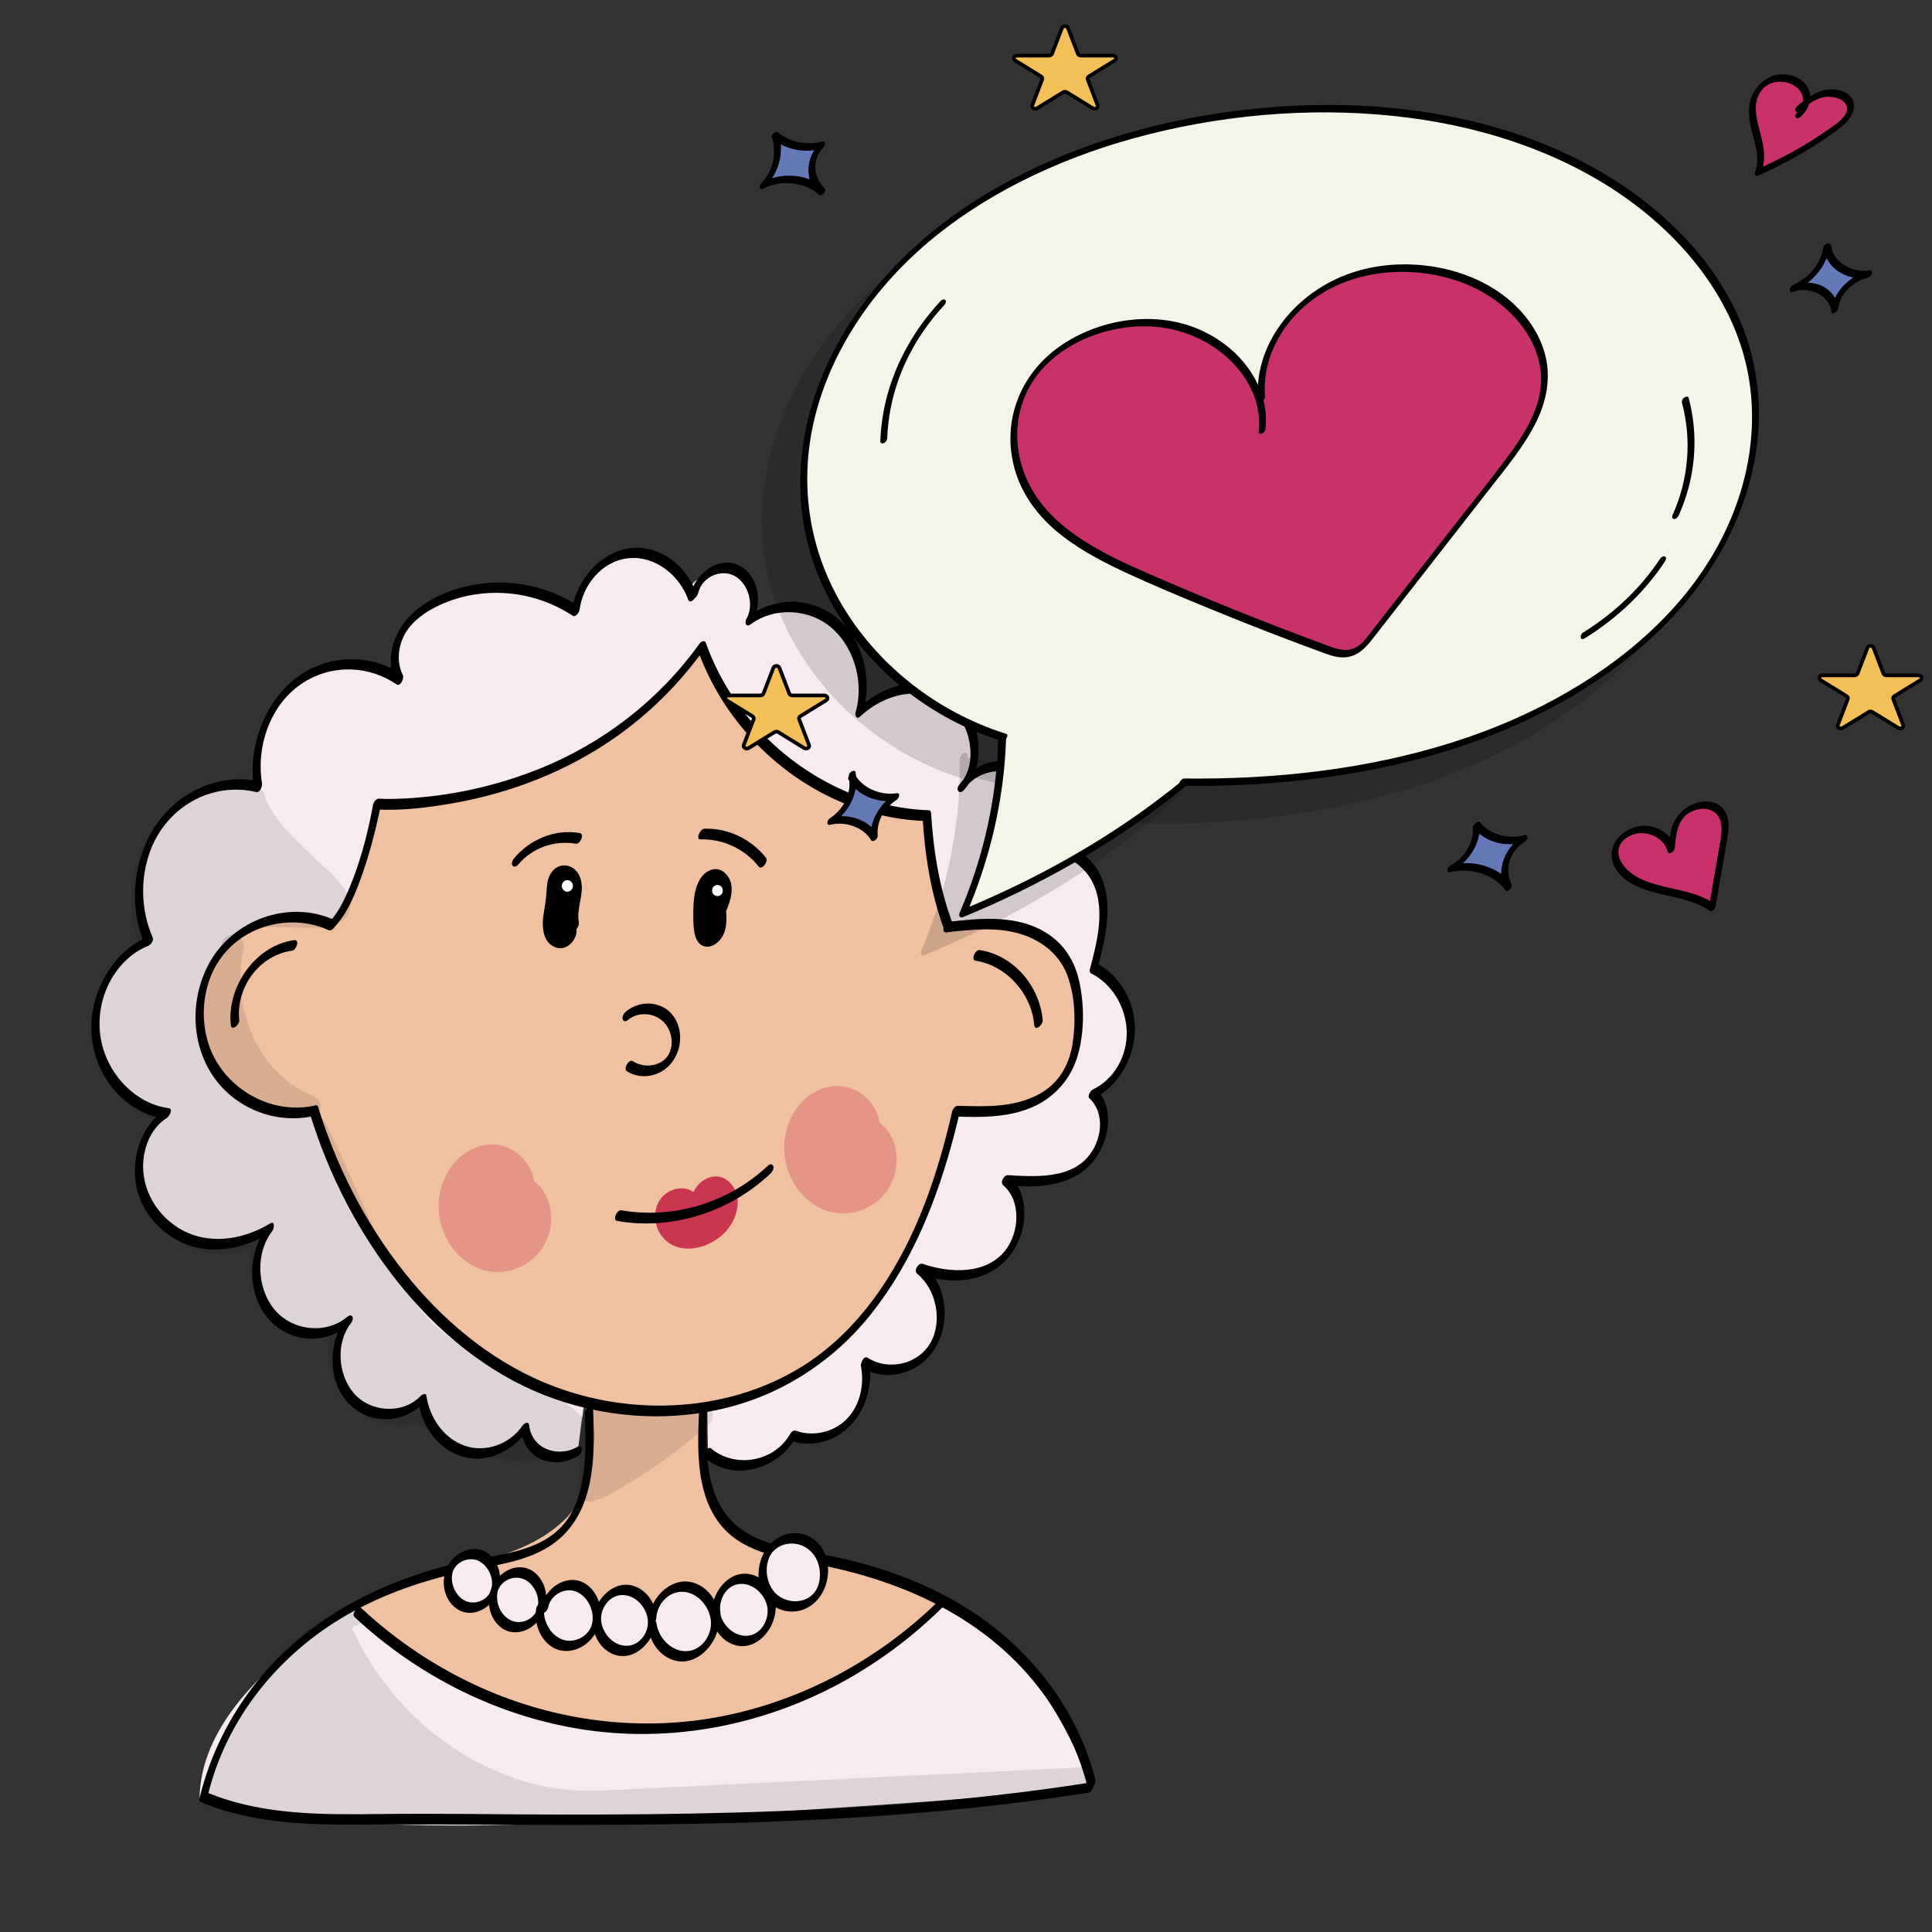 <?xml version="1.0" encoding="utf-8"?>
<!-- Generator: Adobe Adobe Illustrator 24.2.0, SVG Export Plug-In . SVG Version: 6.00 Build 0)  -->
<svg version="1.1" xmlns="http://www.w3.org/2000/svg" xmlns:xlink="http://www.w3.org/1999/xlink" x="0px" y="0px"
	 viewBox="0 0 2000 2000" style="enable-background:new 0 0 2000 2000;" xml:space="preserve">
<rect x="0" y="0" width="2000" height="2000" fill="#333333" stroke="none"/>
<style type="text/css">
	.st0{fill:#F7EBF1;}
	.st1{fill:#F7EBF2;}
	.st2{fill:#F0C1A1;}
	.st3{fill:#CA354F;}
	.st4{fill:#FFFFFF;stroke:#FFFFFF;stroke-width:0.807;stroke-miterlimit:10;}
	.st5{opacity:0.31;}
	.st6{opacity:0.102;}
	.st7{opacity:0.149;}
	.st8{fill:#C9316B;}
	.st9{fill:#F4F5E8;}
	.st10{fill:#6379B8;}
	.st11{fill:#F3C057;stroke:#000000;stroke-width:3.802;stroke-miterlimit:10;}
	.st12{fill:#C8316B;}
	.st13{fill:#6478B7;}
	.st14{fill:#6378B7;}
</style>
<g id="Ebene_14">
	<g>
		<path class="st0" d="M365.58,1667.49c-68.53,43.2-154.8,111-154.8,192.94c118.69,24.95,248.75,26.77,369.46,21.44
			c181.32-8,362.5-19.68,543.44-35.04c-19.72-48.42-46.28-93.38-78.43-132.75c-18.05-22.11-40.43-43.72-67.3-44.68
			c-27.55-0.98-51.24,19.78-73.87,37.24c-79.64,61.43-177.86,92.58-274.71,87.13c-96.85-5.46-191.73-47.49-265.36-117.56"/>
		<g>
			<path class="st1" d="M365.5,1662.65c-29.73,18.77-58.62,39.25-84.5,63.12c-25.53,23.54-48.81,50.76-62.73,82.88
				c-7.41,17.1-11.61,35.47-11.72,54.13c-0.01,1.51,0.71,2.71,2.21,3.02c112.17,23.46,227.83,26.41,342.01,22.52
				c121.41-4.14,242.81-11.76,364-20.16c69-4.78,137.96-10.11,206.88-15.95c3.44-0.29,7.57-5.25,6.09-8.87
				c-11.85-28.97-26.07-56.96-42.77-83.45c-16-25.38-33.92-51.28-55.99-71.8c-9.83-9.14-20.92-17.19-33.83-21.29
				c-13.19-4.19-27.02-3.33-39.89,1.59c-27.72,10.6-49.4,33.24-73.69,49.59c-50.35,33.9-107.85,56.9-167.85,66.3
				c-58.32,9.14-118.19,4.73-174.7-12.26c-56.42-16.97-109.06-46.35-153.88-84.51c-5.97-5.09-11.8-10.34-17.49-15.73
				c-3.93-3.72-10.49,5.82-7.28,8.87c42.71,40.48,92.99,72.66,148.19,93.24c54.37,20.27,112.66,29.14,170.57,24.72
				c59.4-4.54,117.46-22.19,169.65-50.86c13.55-7.44,26.68-15.62,39.35-24.48c12.21-8.54,23.72-17.98,35.67-26.87
				c11.59-8.62,24.19-16.9,38.43-20.23c13.85-3.23,27.65-0.46,39.96,6.38c25.7,14.27,44.39,40.82,60.96,64.36
				c17.98,25.53,33.64,52.71,46.74,81.05c3.41,7.38,6.63,14.84,9.71,22.37c2.03-2.96,4.06-5.91,6.09-8.87
				c-121.92,10.34-243.99,19.03-366.15,26.04c-117.83,6.76-236.24,14.86-354.3,10c-64.58-2.66-129.13-9.2-192.45-22.45
				c0.74,1.01,1.47,2.01,2.21,3.02c0.39-66.27,56.39-118.1,105.48-154.88c14.6-10.94,29.75-21.14,45.17-30.88
				c2.32-1.46,4.3-4.34,4.15-7.19C369.69,1662.77,367.74,1661.24,365.5,1662.65L365.5,1662.65z"/>
		</g>
	</g>
</g>
<g id="Ebene_27">
	<g>
		<path class="st2" d="M611.35,1460.52c5.4,53.44,4.51,86.36-23.87,114.92s-66.94,40.67-104.36,49.77s-76.14,16.49-109.1,38.17
			c81.74,77.87,189.32,121.51,297.02,120.49s214.59-46.7,295.12-126.12c-32.83-20.47-70.66-28.04-107.32-37.57s-82.99-8.1-111-36.04
			c-28-27.94-34.87-89.19-18.6-126.88c-37.8,9.04-77.82,6.37-114.37-7.65"/>
		<g>
			<path class="st2" d="M607.12,1462.87c2.14,21.37,4.41,43.52,0.95,64.87c-2.85,17.6-10.7,32.95-23.54,45.37
				c-35.68,34.54-86.14,42.92-132.41,54.52c-27.3,6.84-54.41,15.47-78.19,30.92c-2.06,1.34-6.26,6.71-3.56,9.27
				c63.02,59.81,142.74,101.4,228.65,115.86c84.44,14.21,171.55,0.14,248.43-37.09c44.25-21.43,84.8-50.3,119.85-84.74
				c1.83-1.8,5.13-7.11,1.78-9.17c-23.87-14.71-50.68-23.06-77.64-30.08c-12.88-3.35-25.78-6.92-38.78-9.71
				c-10.96-2.35-22.05-3.97-33.09-5.85c-22.63-3.86-46.59-8.8-64.57-24.09c-15.77-13.4-23.79-34.02-27.64-53.85
				c-4.54-23.44-3.79-49.3,5.6-71.49c0.92-2.17,0.69-6.42-2.73-5.62c-37.34,8.74-76.56,6.11-112.43-7.46
				c-4.62-1.75-10.14,8.55-5.87,10.16c37.2,14.06,77.56,16.92,116.31,7.85c-0.91-1.87-1.82-3.75-2.73-5.62
				c-8.65,20.45-10.67,43.7-8.32,65.64c2.25,21.01,8.36,42.91,21.53,59.82c14.51,18.64,36.98,27.14,59.34,32.06
				c11.56,2.55,23.28,4.25,34.95,6.24c12.63,2.15,24.95,5.2,37.37,8.33c32.06,8.07,64.39,16.31,92.82,33.83
				c0.59-3.06,1.19-6.11,1.78-9.17c-60.91,59.84-138.54,102.06-222.63,117.95c-82.59,15.61-168.49,3.74-244.71-31.3
				c-44.13-20.28-84.79-47.94-120.01-81.37c-1.19,3.09-2.37,6.18-3.56,9.27c44.74-29.07,99.23-31.95,148.47-49.41
				c40.93-14.51,81.83-41.23,92.31-85.99c5.69-24.31,3.16-50.11,0.7-74.66C614.89,1451.24,606.67,1458.35,607.12,1462.87
				L607.12,1462.87z"/>
		</g>
	</g>
	<g>
		<g>
			<path class="st2" d="M804.87,1367.51c4.57,0,9.06-10.74,4.04-10.74C804.33,1356.77,799.85,1367.51,804.87,1367.51L804.87,1367.51
				z"/>
		</g>
	</g>
</g>
<g id="Ebene_23">
	<g>
		<g>
			<path d="M605.37,1463.01c0.81,20.42,1.4,41.06-1.27,61.37c-2.47,18.87-7.75,38.14-20.17,53.01
				c-25.22,30.19-69.4,31.65-104.99,39.53c-82.17,18.18-159.8,57.68-213.08,124.2c-28.26,35.28-48.78,76.38-59.25,120.38
				c-0.54,2.27,0.57,4.75,3.16,4.29c2.78-0.49,4.6-3.99,5.18-6.41c19.05-80.03,73.81-147.43,144.71-187.92
				c38.18-21.81,80.17-36.1,123.11-45.09c36.53-7.65,76.89-11,103.51-40.44c30.65-33.9,29.36-84.98,27.67-127.67
				C613.68,1451.22,605.19,1458.45,605.37,1463.01L605.37,1463.01z"/>
		</g>
	</g>
	<g>
		<g>
			<path d="M723.56,1463.15c-1.53,37.08-2.95,80.06,19.68,111.76c22.5,31.52,62.22,37.29,97.63,43.65
				c83.36,14.98,165.07,49.24,222.17,113.72c29.81,33.66,51.9,73.79,62.78,117.49c1.42,5.69,9.21-2.74,8.15-7
				c-19.32-77.56-72.97-142.73-141.27-182.93c-36.89-21.71-77.57-36.44-119.17-46.15c-19.39-4.52-39.12-7.23-58.56-11.49
				c-18.07-3.96-36.18-9.85-50.79-21.61c-35.62-28.66-33.86-80.91-32.16-122.16c0.11-2.62-2.21-3.52-4.31-2.49
				C725.17,1457.21,723.67,1460.47,723.56,1463.15L723.56,1463.15z"/>
		</g>
	</g>
	<g>
		<g>
			<path d="M207.85,1865.51c51.9,21.79,108.77,23.68,164.27,23.29c59.26-0.42,118.5,0.12,177.76,0.32
				c123.75,0.42,247.62-0.99,371.08-10.06c68.91-5.06,137.66-12.52,205.93-23.28c4.33-0.68,7.98-11.5,1.99-10.55
				c-121.95,19.21-245.28,27.75-368.61,31.15c-60.9,1.68-121.84,2.13-182.76,2.05c-59.99-0.08-120-1.31-179.99-0.6
				c-61.68,0.73-125.86,1.83-183.8-22.5C209.18,1853.44,203.58,1863.72,207.85,1865.51L207.85,1865.51z"/>
		</g>
	</g>
	<g>
		<g>
			<path d="M366.89,1673.88c64.72,60.26,146.18,101.91,233.72,116.02c85.79,13.83,174.06-0.81,252.04-38.69
				c45.13-21.92,86.48-51.42,122.25-86.56c1.81-1.78,3.93-4.97,2.95-7.66c-0.9-2.46-3.6-2.24-5.28-0.59
				c-61.75,60.66-140.26,103.68-225.4,120.33c-84.14,16.46-171.84,5.07-249.9-30.01c-45.13-20.28-86.82-48.09-123.03-81.8
				C370.24,1661.2,363.63,1670.85,366.89,1673.88L366.89,1673.88z"/>
		</g>
	</g>
</g>
<g id="Ebene_15">
	<g>
		<path class="st0" d="M696.67,692.99c2.15-1.7,4.29-3.4,6.44-5.1c3.65,9.4,14.58,13.55,23.41,10.61
			c8.84-2.94,15.45-11.5,18.95-20.97s4.33-19.87,4.93-30.09c0.53-9.23,0.87-18.74-1.9-27.46c-2.77-8.72-9.38-16.55-17.67-17.47
			c-8.29-0.92-17.08,7.5-15.5,16.58c1.52-5.72-3.56-11.77-8.93-11.84c-5.37-0.07-10.12,4.47-12.34,9.89
			c-2.22,5.43-2.38,11.6-2.18,17.55c0.66,19.95,4.92,39.74,12.45,57.87"/>
		<g>
			<path class="st0" d="M697.83,697.07c2.15-1.7,4.29-3.4,6.44-5.1c-1.74-0.2-3.48-0.39-5.22-0.59
				c4.58,10.55,16.08,16.02,27.15,12.15c12.11-4.24,20.15-16.46,23.87-28.19c2.29-7.2,3.37-14.61,4.01-22.12
				c0.7-8.19,1.38-16.6,0.69-24.81c-1.01-11.91-5.8-26.38-18.42-30.46c-13.64-4.41-26.74,10.41-25.22,23.49
				c0.79,6.81,7.7,0.19,8.35-3.39c1.46-8.16-4.12-17.5-13.38-16c-10.2,1.65-16.18,12.85-17.76,22.07
				c-1.98,11.52-0.27,24.02,1.59,35.45c2.04,12.53,5.55,24.74,10.35,36.49c2.29,5.61,9.82-2.91,8.15-7
				c-6.3-15.43-10.4-31.7-11.79-48.32c-0.61-7.24-2.12-17.21,1.5-23.86c1.46-2.7,4.3-4.79,7.51-4.15c3.17,0.63,6.19,4.12,5.6,7.4
				c2.78-1.13,5.56-2.26,8.35-3.39c-0.64-5.56,3.64-9.4,9.25-8.86c5.27,0.51,9.56,4.5,12.34,8.73c7.44,11.31,5.62,26.7,4.59,39.5
				c-0.94,11.7-2.82,25.85-12.5,33.81c-8.28,6.81-21.59,4.77-26.06-5.53c-1.08-2.49-3.32-2.09-5.22-0.59
				c-2.15,1.7-4.29,3.4-6.44,5.1C691.55,692.05,691.8,701.85,697.83,697.07L697.83,697.07z"/>
		</g>
	</g>
</g>
<g id="Ebene_24">
	<g>
		<path class="st0" d="M496.72,1610.06c-12.39-4.7-27.5,3.42-31.88,17.11c-4.38,13.69,2.75,30.57,15.03,35.6
			c12.28,5.03,27.57-2.68,32.24-16.25c4.67-13.57-2.08-30.64-14.25-35.99"/>
		<g>
			<path d="M499.65,1604.97c-12.07-4.15-24.76,0.99-32.52,10.81c-8.44,10.68-10.12,25.31-4.34,37.62
				c5.31,11.29,16.48,18.39,29.06,15.62c12.98-2.85,23.02-14.63,25.38-27.46c2.53-13.74-3.35-29.89-16.45-36.13
				c-4.41-2.1-10.12,8.14-5.87,10.16c10.25,4.88,16.44,17.55,13.95,28.71c-2.48,11.11-15.6,17.5-26.07,13.37
				c-10.38-4.1-16.41-16.91-14.78-27.64c1.78-11.68,14.82-18.67,25.76-14.91C498.46,1616.75,503.91,1606.44,499.65,1604.97
				L499.65,1604.97z"/>
		</g>
	</g>
	<g>
		<path class="st0" d="M511.11,1648.37c-3.61,14.11,4.4,30.59,17,34.99s27.67-4.02,31.98-17.88s-2.85-30.82-15.21-35.99
			c-12.36-5.18-27.83,2.3-32.83,15.87"/>
		<g>
			<path d="M507,1649.41c-2.83,12.34,0.89,26.19,10.64,34.56c9.83,8.44,23.51,7.07,33.48-0.38c10.79-8.08,16.13-21.82,13.92-35.06
				c-2-12.01-10.39-23.82-23.05-25.8c-15.02-2.35-28.39,9.09-33.66,22.28c-0.76,1.91-0.94,5.29,1.7,5.72
				c2.65,0.42,4.94-3.02,5.74-5.02c4.34-10.86,18.21-15.78,28.43-10.03c9.84,5.54,15.42,19.32,11.94,30.12
				c-3.5,10.86-17.22,16.48-27.41,11.52c-10.77-5.24-16.12-18.62-13.51-29.99c0.52-2.28-0.56-4.62-3.12-4.23
				C509.39,1643.5,507.54,1647.08,507,1649.41L507,1649.41z"/>
		</g>
	</g>
	<g>
		<path class="st0" d="M559.23,1663.8c-2.83,16.33,6.8,34.28,21.19,38.92c14.38,4.64,31.38-5.05,36.05-20.85s-4.1-35.01-18.44-39.82
			c-14.34-4.81-31.41,6.11-34.55,22.37"/>
		<g>
			<path d="M555.12,1664.84c-2.19,14.49,2.78,30.21,14.9,39.08c11.77,8.62,27.47,5.84,38.07-3.31
				c11.33-9.79,16.31-25.33,12.64-39.86c-3.34-13.18-14.1-25.58-28.61-25.2c-16.48,0.44-29.39,14.55-32.75,29.91
				c-0.5,2.28,0.54,4.62,3.12,4.23c2.7-0.4,4.6-3.99,5.11-6.32c2.8-12.79,17.69-20.9,29.84-15.31
				c11.82,5.43,18.64,21.06,15.28,33.53c-3.4,12.62-18.38,20.09-30.59,15.61c-13.35-4.9-20.84-20.9-18.79-34.45
				C564.5,1655.15,555.88,1659.83,555.12,1664.84L555.12,1664.84z"/>
		</g>
	</g>
	<g>
		<path class="st0" d="M618,1679.39c0.91,16.45,15.13,30.55,29.95,29.69s27.65-16.51,27.01-32.98
			c-0.64-16.47-14.62-30.85-29.46-30.29s-27.92,15.95-27.55,32.43"/>
		<g>
			<path d="M613.77,1681.74c1.09,13.81,9.55,27.13,23.2,31.45c14.2,4.49,27.78-4.09,35.4-15.79c8.07-12.39,9.26-28.41,1.49-41.22
				c-7.03-11.6-21.01-18.92-34.37-14.26c-15.77,5.51-25.74,22.43-25.77,38.67c0,2.6,2.15,3.55,4.31,2.49
				c2.46-1.2,4.15-4.53,4.15-7.19c0.02-12.88,10.13-25.73,23.91-24.66c13.39,1.04,24.08,14.22,24.64,27.22
				c0.55,12.86-9.77,26.05-23.37,25.26c-13.56-0.78-24.11-13.68-25.13-26.67C621.68,1670.11,613.41,1677.23,613.77,1681.74
				L613.77,1681.74z"/>
		</g>
	</g>
	<g>
		<path class="st0" d="M675.21,1677c0.71-18.4,15.97-34.61,32.56-34.58c16.59,0.03,31.81,16.29,32.46,34.7s-13.35,35.95-29.89,37.44
			s-32.91-13.33-34.93-31.61"/>
		<g>
			<path d="M679.44,1674.65c0.87-14.68,13.56-28.31,28.92-26.73c14.94,1.54,26.76,16.29,27.6,30.81
				c0.84,14.45-9.67,29.75-24.94,30.53c-15.84,0.81-29.4-13.72-31.37-28.68c-0.91-6.92-9.06,0.18-8.46,4.7
				c2.05,15.51,12.21,29.77,27.87,33.81c15.49,4,30.16-5.86,38.16-18.57c8.67-13.76,9.79-31.28,1.4-45.43
				c-7.71-13-23.17-21.47-38.18-16.62c-17.32,5.6-28.41,23.25-29.46,40.86c-0.16,2.63,2.25,3.5,4.31,2.49
				C677.87,1680.58,679.28,1677.35,679.44,1674.65L679.44,1674.65z"/>
		</g>
	</g>
	<g>
		<path class="st0" d="M740.82,1670.37c1.94,17.11,17.94,30.62,33.3,28.08c15.36-2.54,27.14-20.67,24.42-37.65
			c-2.72-16.98-19.44-29.5-34.63-25.9c-15.19,3.6-25.85,22.64-22.01,39.35"/>
		<g>
			<path d="M736.59,1672.72c1.98,14.49,11.77,27.68,26.59,30.85c14.96,3.2,28.62-7.68,35.05-20.39c7.08-14,6.81-31.44-4.2-43.41
				c-9.74-10.59-25.12-14.38-37.73-6.47c-14.52,9.11-21.89,27.86-18.47,44.45c0.57,2.75,3.71,1.81,5.22,0.59
				c2.13-1.72,3.48-4.88,2.92-7.59c-2.64-12.8,4.26-28.49,18.21-30.84c14.01-2.35,27.4,9.78,30.02,22.98
				c2.66,13.36-6.07,29.43-20.63,30.46c-14.17,1-26.69-11.93-28.53-25.34C744.11,1661.1,735.97,1668.2,736.59,1672.72
				L736.59,1672.72z"/>
		</g>
	</g>
	<g>
		<path class="st0" d="M798.16,1652.72c-11.73-13.37-11.52-37.35,0.45-50.45c11.97-13.11,33.57-13.01,45.45,0.2
			c11.88,13.21,11.92,37.19,0.09,50.46c-11.83,13.26-33.43,13.45-45.44,0.4"/>
		<g>
			<path d="M801.8,1648.28c-7.72-9.19-10.17-22.42-6.34-33.82c3.89-11.6,15.27-17.7,27.2-16.41c12.73,1.38,22.1,10.86,25.06,23.04
				c2.63,10.79,0.72,24.32-8.64,31.41c-11,8.33-27.39,6.07-36.72-3.62c-3.73-3.87-10.39,5.64-7.28,8.87
				c10.94,11.35,28.24,13.88,41.96,5.89c14.07-8.19,21.12-25.18,20.1-41.03c-1.01-15.82-9.92-30.35-25.88-34.46
				c-15.87-4.09-31.97,4.29-39.86,18.17c-8.77,15.43-8.54,36.94,3.14,50.83C797.93,1661.21,804.72,1651.76,801.8,1648.28
				L801.8,1648.28z"/>
		</g>
	</g>
	<g>
		<path class="st0" d="M716.46,617.24c-9.75-28.66-38.17-47.96-65.59-44.53s-51.27,29.27-55.02,59.62
			c-42.05-27.63-95.98-31.7-141.01-10.65c-14.72,6.88-28.9,16.7-37.84,31.39s-11.66,34.96-3.6,50.27
			c-31.7-21.88-75.02-20.81-105.82,2.61c-30.8,23.42-47.34,67.88-40.42,108.61c-37.08-9.24-78.34,7.04-101.85,40.18
			S137.22,936.24,154,974.1c-35.16,13.73-59.17,56.37-54.89,97.48c4.28,41.11,36.42,76.54,73.47,81
			c-23.32,14.12-33.85,48.13-26.31,76.41s30.76,49.61,56.6,56.42s53.62,0.29,76.84-14.02c-19.54,24.37-19.01,65.39,1.15,89.13
			s57.02,26.73,80.07,6.51c-17.78,22.51-16.3,60.56,3.17,81.28c19.47,20.72,53.77,20.76,73.28,0.08
			c3.31,25.62,21.54,48.08,44.15,54.38c22.61,6.3,48.23-3.92,62.05-24.77c2.75,27.85,32.38,38.05,54.46,24.49"/>
		<g>
			<path d="M720.53,613.74c-8.04-22.81-27.33-41.43-51.5-45.89c-23.63-4.36-46.58,7.94-60.81,26.38
				c-8.78,11.38-14.57,24.88-16.49,39.14c2.35-2.04,4.7-4.08,7.05-6.13c-29.6-19.2-65.24-27.42-100.26-23.08
				c-32.57,4.04-69.81,19.5-86.09,49.8c-8.84,16.46-11.21,36.78-2.67,53.82c2.19-3.17,4.38-6.34,6.57-9.52
				c-27.4-18.55-63.12-20.86-92.97-6.77c-29.09,13.73-48.81,42.2-57.29,72.61c-4.91,17.6-5.93,35.94-2.99,53.97
				c2.03-2.96,4.06-5.91,6.09-8.87c-30.95-7.44-63.86,2.27-87.84,22.71c-26.02,22.18-39.88,55.57-41.46,89.33
				c-0.9,19.23,2.37,38.7,10.05,56.36c1.69-2.93,3.38-5.85,5.07-8.78c-31.03,12.48-52.07,42.75-58.55,74.97
				c-6.64,33.04,3.83,68.12,28.35,91.46c12.65,12.04,28.34,20.42,45.76,22.7c0.65-3.4,1.29-6.81,1.94-10.21
				c-27.83,17.39-38.72,55.49-29.9,86.2c9.48,33,39.93,57.24,74.1,59.38c22.24,1.39,44.21-5.64,63.08-17.09
				c-0.75-2.63-1.49-5.26-2.24-7.89c-16.35,20.91-20.77,50.47-12.08,75.49c8.52,24.52,30.6,41.95,56.98,41.98
				c14.63,0.02,28.53-5.22,39.64-14.7c-1.1-2.38-2.21-4.76-3.31-7.13c-14.96,19.46-18.69,46.97-9.83,69.87
				c8.78,22.71,30.33,37.31,54.9,35.15c13.88-1.22,26.06-7.64,35.7-17.56c-2.08,0.15-4.16,0.3-6.23,0.45
				c3.55,25.25,21.01,49.26,46.2,56.25c26.1,7.24,52.55-6.99,67.12-28.38c-2.43,0.2-4.85,0.39-7.28,0.59
				c1.54,13.29,8.53,25.24,21.28,30.5c12.34,5.1,26.16,3.2,37.49-3.52c2.34-1.39,4.29-4.39,4.15-7.19
				c-0.12-2.43-2.06-3.83-4.31-2.49c-19.92,11.81-47.3,2.62-50.15-22c-0.62-5.32-5.44-2.11-7.28,0.59
				c-12.81,18.82-38.29,28.05-59.94,20.2c-21.71-7.88-36.01-29.25-39.14-51.55c-0.54-3.88-5.05-0.77-6.23,0.45
				c-18.66,19.22-52.28,16.64-69.22-3.43c-16.21-19.19-18.46-51.6-2.9-71.84c1.33-1.73,2.92-4.84,1.7-7.02
				c-1.16-2.06-3.41-1.48-5.01-0.12c-22.35,19.09-57.86,14.71-76.14-7.9c-17.77-21.97-19.39-58.08-1.77-80.61
				c1.78-2.28,3.27-11.23-2.24-7.89c-28.7,17.41-65.28,23.02-94.94,4.61c-25.53-15.85-40.82-45.74-35.5-75.75
				c2.67-15.06,10.22-29.72,23.48-38c2.21-1.38,7.25-9.51,1.94-10.21c-28.61-3.74-52.5-25.2-63.93-51.08
				c-12.24-27.72-9.6-59.86,6.36-85.54c8.49-13.66,20.95-25.18,35.97-31.21c2.82-1.13,6.53-5.41,5.07-8.78
				c-12.28-28.22-13.2-61.13-2.43-90c10.49-28.11,33.12-50.37,61.98-59.16c15.49-4.72,31.77-5.29,47.52-1.5
				c4.04,0.97,6.57-5.96,6.09-8.87c-4.56-28.02,1.99-58.4,18.65-81.53c17.01-23.62,44.33-37.44,73.54-36.48
				c16.91,0.56,33.05,5.9,47.04,15.37c4.27,2.89,8.08-6.51,6.57-9.52c-6.82-13.6-4.97-30.54,2.62-43.42
				c7.65-12.98,20.55-21.9,33.88-28.31c27.83-13.38,59.93-16.66,90.05-10.33c17.6,3.7,34.24,10.79,49.32,20.57
				c3.14,2.04,6.73-3.76,7.05-6.13c3.51-26.09,23.42-50.65,50.75-53.39c27.54-2.76,52.83,17.76,61.68,42.84
				C714.38,626.4,722,617.91,720.53,613.74L720.53,613.74z"/>
		</g>
	</g>
	<g>
		<path class="st0" d="M732.92,1504.45c26.67,22.78,70.48,13.71,87.97-18.21c19.39,7.13,42.08,1.74,57.15-13.57
			c15.06-15.31,21.89-39.94,17.2-62.01c22.92,15.18,56.03,6.66,70.61-18.17c14.58-24.83,8.23-61.9-13.53-79.06
			c27.62,9.81,60.17,10.85,83.33-8.52c23.16-19.38,29.02-63.81,5.75-83.02c26.9,1.68,55.85,2.8,78.49-13.41
			c22.65-16.2,32.41-56.99,11.52-75.87c22.91-10.59,39.02-37.21,39.21-64.76s-15.58-54.43-38.35-65.39
			c7.82-28.85,14.7-60.51,4.54-88.44c-10.16-27.94-44.99-45.91-65.53-26.21c19.96-21.49,18.94-62.11-2.07-82.32
			c-21.01-20.21-57.38-15.55-73.69,9.45c23.9-25.04,13.81-74.68-14.7-92.81c-28.52-18.13-66.53-8.47-91.38,15.41
			c9.88-32.87-1.09-72.09-26-92.97c-24.91-20.87-61.89-21.83-87.65-2.28c10.28-16.99,3.35-43.51-13.53-51.75
			s-39.16,4.01-43.49,23.91"/>
		<g>
			<path d="M729.99,1509.53c30.23,25.19,75.69,10.92,93.95-21.53c-1.99,1.11-3.99,2.21-5.98,3.32c22.6,7.94,47.11,0.71,63.25-16.66
				c16.52-17.77,22.81-43.96,18.1-67.5c-2.34,2.86-4.67,5.72-7.01,8.58c20.05,12.85,46.45,8.91,64.05-6.37
				c18.99-16.5,25.27-43.46,19.47-67.43c-3.17-13.1-10.06-25.06-20.57-33.59c-1.96,3.39-3.91,6.78-5.87,10.16
				c26.61,9.27,57.75,11.23,81.98-5.43c19.99-13.75,30.98-39.27,28.84-63.33c-1.13-12.75-6.02-24.54-15.87-32.95
				c-1.65,3.48-3.3,6.97-4.95,10.45c26.46,1.64,55.44,2.71,78.54-12.53c18.09-11.93,29.16-33.93,29.24-55.51
				c0.04-11.49-3.58-23.05-12.1-31.04c-1.19,3.09-2.37,6.18-3.56,9.27c26.05-12.45,42.21-41.33,43.3-69.65
				c1.08-28.15-13.93-57.66-39.59-70.42c0.39,1.35,0.79,2.69,1.18,4.04c8.62-31.96,18.29-73.13-1.64-103.03
				c-13.91-20.86-43.86-33.81-64.62-14.66c1.1,2.38,2.21,4.76,3.31,7.13c17.05-18.87,21.09-48.78,11.22-72.01
				c-9.88-23.25-33.78-35.85-58.57-29.85c-14.07,3.4-25.62,12.28-33.62,24.18c-3.26,4.85,0.74,9.62,5.21,4.81
				c18.62-20.05,19.2-51.25,7.97-75.07c-5.66-11.99-14.52-22.29-26.37-28.45c-13.47-7.01-28.99-8.52-43.81-5.8
				c-17.73,3.26-34.14,12.46-47.17,24.78c1.62,1.48,3.25,2.95,4.87,4.43c7.54-25.94,4.43-54.45-9.38-77.8
				c-13.92-23.54-39.37-38.37-66.94-37.12c-15.45,0.7-29.82,6.07-42.21,15.25c1.4,1.95,2.8,3.9,4.2,5.85
				c10.57-18.32,7.23-47.82-13.12-58.32c-22.12-11.42-45.99,8.58-51.06,29.77c-0.55,2.28,0.57,4.61,3.12,4.23
				c2.74-0.41,4.55-3.99,5.11-6.32c3.95-16.47,24.48-25.54,39-16.34c13.44,8.51,18.82,29.68,10.86,43.47
				c-2.2,3.82-0.65,9.45,4.2,5.85c25.74-19.09,63.44-16.17,86.49,5.89c21.98,21.03,30.75,55.83,22.29,84.92
				c-1.02,3.52,1.02,8.07,4.87,4.43c19.73-18.64,49.62-29.84,76.2-19.93c23.07,8.61,36.81,31.9,37.82,55.96
				c0.53,12.55-2.56,24.89-11.25,34.24c1.74,1.6,3.47,3.21,5.21,4.81c15-22.31,49.91-24.56,68.34-5.42
				c18.22,18.93,20.03,53.77,2.22,73.49c-3,3.32-1.92,11.96,3.31,7.13c18.53-17.09,45.77-0.24,56.45,17.59
				c16.67,27.83,7.11,64.98-0.72,94.02c-0.33,1.24-0.15,3.38,1.18,4.04c22.35,11.11,36.4,35.67,37.03,60.36
				c0.62,24.56-12.56,49.13-35.03,59.86c-2.26,1.08-6.1,6.88-3.56,9.27c17.14,16.08,12.36,44.7-1.98,61.02
				c-19.7,22.41-55.53,20.12-82.37,18.46c-4.27-0.26-8.44,7.47-4.95,10.45c19.09,16.31,16.63,49.08,2.13,67.52
				c-19.9,25.3-57.98,23.39-85.34,13.86c-4.57-1.59-9.72,7.04-5.87,10.16c19.72,16,26.45,48.71,14.07,71.06
				c-12.61,22.77-43.63,29.88-65.28,16c-4.08-2.61-7.57,5.75-7.01,8.58c3.78,18.87-0.76,40.23-14.27,54.4
				c-13.41,14.06-34.79,19.01-53.06,12.59c-2.52-0.89-4.81,1.23-5.98,3.32c-16.21,28.82-56.69,35.96-81.98,14.89
				C732.39,1496.47,726.18,1506.35,729.99,1509.53L729.99,1509.53z"/>
		</g>
	</g>
</g>
<g id="Ebene_3">
	<g>
		<path class="st2" d="M337.07,957.28c-37.98-14.26-84.06-0.22-108.72,33.13s-25.99,83.42-3.14,118.14
			c22.85,34.72,68.11,51.4,106.8,39.36c23.45,64.55,53.16,127.39,95.32,180.59c42.16,53.21,97.6,96.51,161.31,115.16
			c88.85,26.02,215.94-2.21,270.7-45.11c94.67-74.16,130.43-250.06,130.43-250.06s86.65,1.98,110.5-31.91
			c23.85-33.88,22.21-102.59-5.12-133.48c-19.86-22.44-65.22-28.96-113.2-23.52c-16.97-41.38-22.71-74.8-24.89-115.37
			c-101.37,11.5-205.63-68.04-229.92-171.38C601.56,849.73,390.39,832.32,390.39,832.32s-3.19,106.74-50.78,126.3"/>
		<g>
			<path class="st2" d="M340.1,952.03c-48.63-17.79-103.53,7.7-125.04,53.9c-21.95,47.14-9.01,107.77,36.17,136.03
				c23.56,14.74,53.04,19.45,79.75,11.38c-1.06-0.61-2.12-1.22-3.18-1.83c28.93,79.42,67.5,157.94,128.35,217.95
				c27.9,27.52,60.02,51.04,95.89,67.06c33.53,14.97,69.2,22.05,105.84,22.63c36.63,0.58,73.52-4.3,108.9-13.73
				c30.27-8.07,60.84-19.44,86.69-37.46c24.74-17.25,44.65-40.88,61.43-65.71c17.13-25.36,31.01-52.87,42.86-81.04
				c9.87-23.45,18.29-47.52,25.45-71.94c3.83-13.09,8.09-26.52,10.41-40c0.11-0.62,0.27-1.23,0.39-1.84
				c-2.11,2.21-4.22,4.41-6.33,6.62c14.38,0.31,28.93-0.82,43.17-2.74c22.4-3.02,48.2-8.41,65.26-24.39
				c20.14-18.86,25.61-51.58,25.21-77.87c-0.4-26.59-7.06-58.44-28.49-76.32c-12.82-10.69-29.99-15.56-46.18-18.14
				c-21.05-3.36-42.56-2.75-63.68-0.42c1.06,0.61,2.12,1.22,3.18,1.83c-14.98-36.77-22.55-74.61-24.73-114.18
				c-0.12-2.14-1.24-3.25-3.34-3.02c-80.19,8.77-158.6-39.29-200.14-106.01c-12.22-19.63-21.23-41.04-26.6-63.53
				c-0.85-3.56-5.12-1.37-6.43,0.47c-41.76,58.57-99.67,103.31-166.77,129.2c-44.13,17.03-91.48,26.7-138.78,28.18
				c-8.93,0.28-17.97,0.44-26.89-0.29c-3.81-0.31-6.35,4.83-6.45,7.96c-0.36,11.57-1.72,22.83-3.54,34.36
				c-3.39,21.48-8.51,43.84-19.72,62.71c-5.59,9.41-13.02,17.49-23.24,21.82c-4.31,1.83-6.47,12.79,0.17,9.98
				c21.74-9.21,33.85-33.03,41.08-54.18c7.11-20.81,10.93-42.72,12.95-64.58c0.46-4.97,0.89-9.96,1.04-14.96
				c-2.15,2.65-4.3,5.31-6.45,7.96c26.55,2.17,54.09-0.68,80.28-4.78c59.65-9.36,117.8-30.94,167.65-65.25
				c36.19-24.91,67.63-56.07,93.13-91.84c-2.14,0.16-4.29,0.31-6.43,0.47c19.21,80.44,85.6,147.94,165.75,168.43
				c22.02,5.63,44.75,7.25,67.34,4.78c-1.11-1.01-2.23-2.01-3.34-3.02c2.22,40.33,9.78,79.06,25.05,116.55
				c0.64,1.57,1.52,2.02,3.18,1.83c31.22-3.45,68.1-4.05,96.4,11.73c23.21,12.94,32.31,40.45,34.65,65.53
				c1.3,13.91,0.7,28.02-2.2,41.7c-2.38,11.2-6.33,23.43-13.93,32.26c-13.42,15.61-38.42,20.37-57.69,23.38
				c-15.23,2.38-30.87,3.65-46.31,3.32c-3.33-0.07-5.75,3.77-6.33,6.62c-6.2,30.43-15.91,60.44-26.87,89.44
				c-20.29,53.65-47.71,108.92-91.23,147.58c-22.19,19.71-49.39,32.35-77.37,41.61c-33.46,11.08-68.65,17.63-103.85,19.42
				c-35.39,1.8-71.46-1.11-105.16-12.58c-35.94-12.22-68.9-32.26-97.76-56.77c-63.26-53.71-105.2-127.95-135.68-204.1
				c-3.96-9.9-7.74-19.88-11.39-29.9c-0.5-1.37-1.64-2.3-3.18-1.83c-44.68,13.5-95.3-11.31-112.5-54.63
				c-8.68-21.87-9.77-47-2.46-69.42c7.16-21.97,22.24-39.79,42.73-50.48c22.37-11.67,49.44-14.11,73.24-5.41
				C338.83,964.27,344.5,953.64,340.1,952.03L340.1,952.03z"/>
		</g>
	</g>
</g>
<g id="Ebene_9">
	<g>
		<path class="st3" d="M719.07,1244.83c-6.05-12.97-26.92-11.83-33.79,0.68s-0.31,29.85,11.73,36.92
			c12.05,7.07,27.49,5.27,39.76-1.37c10.26-5.55,19.23-14.88,21.86-26.62c2.63-11.74-2.61-25.68-13.36-30.13
			s-25.13,4.28-24.72,16.33"/>
		<g>
			<path class="st3" d="M722.83,1240.26c-7.8-15.25-29.45-11.65-38.54,0.18c-11.35,14.77-6.09,37.87,9.7,47.24
				c17.98,10.66,41.92,2.59,55.76-11.21c13.03-12.99,20.3-36.28,6.49-51.56c-14.74-16.3-39.89-1.82-40.04,18.16
				c-0.02,2.68,2.22,3.66,4.45,2.57c2.55-1.25,4.26-4.67,4.28-7.41c0.04-5.4,5.08-8.53,9.99-9.34c5.95-0.98,11.48,2,15.04,6.67
				c8.51,11.15,5.2,25.62-4.73,34.54c-10.78,9.69-27.81,14.79-41.62,8.89c-10.7-4.58-20.7-18.76-15.62-30.71
				c4.78-11.24,22.56-8.21,27.33,1.13C717.6,1253.88,724.99,1244.48,722.83,1240.26L722.83,1240.26z"/>
		</g>
	</g>
</g>
<g id="Ebene_2">
	<g>
		<g>
			<path d="M346.13,952.36c-47.57-21.57-105.54-0.02-129.98,45.5c-24.97,46.51-16.09,108.14,27.58,140.12
				c22.93,16.79,52.63,23.66,80.44,17.29c4.4-1.01,8.06-12.26,2.05-10.89c-46.69,10.69-96.32-18.94-110.55-64.34
				c-7.06-22.54-6.2-47.49,2.55-69.45c8.64-21.68,25.44-38.58,46.79-47.87c23.69-10.31,51.49-10.57,75.07,0.12
				C344.68,964.93,350.53,954.36,346.13,952.36L346.13,952.36z"/>
		</g>
	</g>
	<g>
		<g>
			<path d="M979.82,965.16c25.78-2.91,53.01-6.01,78.19,2.17c21.13,6.87,38.94,21.21,46.88,42.35c8.11,21.61,8.95,47.85,5.46,70.51
				c-3.49,22.62-14.32,41.38-34.77,52.51c-25.53,13.89-55.55,12.94-83.72,12.03c-4.71-0.15-9.41,10.91-4.17,11.08
				c27.85,0.91,56.59,1.47,82.49-10.35c22.59-10.31,38.67-29.36,45.52-53.18c6.97-24.25,6.79-52.35,1.37-76.91
				c-5.39-24.41-20.09-44.02-42.94-54.57c-29.02-13.4-61.47-9.99-92.25-6.52C977.38,954.78,973.56,965.86,979.82,965.16
				L979.82,965.16z"/>
		</g>
	</g>
	<g>
		<g>
			<path d="M320.99,1153.43c19.43,63.1,50.25,123.2,91.61,174.76c40.01,49.86,90.87,92.43,150.78,115.97
				c57.94,22.77,122.73,28.36,183.51,14.46c62.62-14.32,116.63-49.92,156.28-100.23c42.34-53.74,67.71-118.85,84.81-184.53
				c2.13-8.2,4.13-16.43,6.03-24.68c0.53-2.3-0.57-4.83-3.22-4.37c-2.81,0.5-4.7,4.06-5.27,6.52
				c-14.77,64.32-36.46,128.65-74.05,183.46c-18.05,26.32-39.96,50.29-65.68,69.28c-24.33,17.96-52.1,31.19-81.11,39.59
				c-58.41,16.92-122.15,14.78-179.76-4.38c-59.35-19.74-110.66-57.9-151.68-104.61c-42.51-48.4-74.95-105.67-96.5-166.29
				c-2.61-7.34-5.04-14.74-7.34-22.18C327.59,1140.34,319.65,1149.08,320.99,1153.43L320.99,1153.43z"/>
		</g>
	</g>
	<g>
		<g>
			<path d="M345.34,960.75c14.86-15.47,23.26-37.28,30.19-57.19c6.79-19.52,12.12-39.58,16.54-59.77c0.91-4.17,1.8-8.35,2.57-12.54
				c-2.11,2.21-4.22,4.41-6.33,6.62c26.63,1.61,54.14-1.74,80.28-6.31c59.78-10.45,117.82-32.9,167.68-67.71
				c35.82-25,67.05-56.01,92.5-91.49c-2.14,0.16-4.29,0.31-6.43,0.47c27.35,76.83,90.93,139.63,168.57,165.06
				c21.52,7.05,43.85,11.2,66.49,11.99c-0.76-1.04-1.52-2.08-2.28-3.12c2.41,39.47,8.72,79.29,22.61,116.45
				c2.18,5.83,10-2.95,8.4-7.22c-13.63-36.44-19.92-75.37-22.29-114.08c-0.08-1.33-0.64-3.06-2.28-3.12
				c-79.71-2.79-154.26-47.5-199.48-112.38c-13.1-18.8-23.67-39.22-31.35-60.81c-1.18-3.3-4.91-1.66-6.43,0.47
				c-41.9,58.41-99.68,103.28-166.4,129.97c-44.02,17.6-91.31,28.12-138.68,30.52c-8.88,0.45-17.88,0.78-26.77,0.25
				c-3.27-0.2-5.82,3.87-6.33,6.62c-5.87,31.99-14.48,64.66-28.15,94.21c-4.45,9.62-9.73,19.15-17.12,26.84
				C336.52,959,339.78,966.53,345.34,960.75L345.34,960.75z"/>
		</g>
	</g>
	<g>
		<g>
			<path d="M639.06,1263.97c56.96,9.85,116.59-9.39,158.4-48.99c1.88-1.78,4.01-5.1,3.01-7.82c-0.93-2.54-3.65-2.25-5.39-0.6
				c-40.22,38.09-97.18,55.8-151.86,46.35C638.64,1252.1,633.65,1263.04,639.06,1263.97L639.06,1263.97z"/>
		</g>
	</g>
	<g>
		<g>
			<path d="M650.02,1055.89c7.84-6.59,19.35-7.7,28.65-3.61c9.34,4.1,15.33,13.01,16.48,23.06c1.11,9.74-2.28,19.31-11.12,24.24
				c-9.05,5.05-20.23,4.46-28.89-1.04c-4.13-2.62-10.3,7.79-6.05,10.49c11.4,7.24,26.25,6.48,37.42-0.88
				c11.52-7.58,17.91-21.19,17.56-34.86c-0.34-13.07-7.01-26.06-19.34-31.5c-12.47-5.5-26.76-3.01-37.09,5.67
				c-1.95,1.64-3.97,5.2-3.01,7.82C645.59,1057.93,648.22,1057.41,650.02,1055.89L650.02,1055.89z"/>
		</g>
	</g>
	<g>
		<path d="M594.91,957.95c-1.67-7.89,0.25-16.06,1.71-24.01c1.46-7.94,2.36-16.55-1.09-23.78c-3.45-7.24-12.88-11.85-19.28-7.28
			c-6.77,4.83-5.8,15.21-6.32,23.75c-0.42,6.79-2.25,13.4-3.23,20.13c-0.98,6.73-1.03,13.92,1.92,19.99
			c2.94,6.07,9.57,10.6,15.93,9.11c6.37-1.49,10.45-10.46,6.35-15.75"/>
		<g>
			<path d="M599.12,954.34c-2.87-16.21,8.28-32.98,0.17-48.75c-5.95-11.58-20.78-13.31-28.39-2.52c-3.79,5.38-4.71,11.86-5.03,18.28
				c-0.41,8.11-1.59,15.74-2.97,23.74c-2.21,12.82-1.9,31.63,13.49,36.01c13.29,3.79,25.73-14.25,18.27-25.57
				c-2.9-4.4-10.12,5.19-7.51,9.15c3.75,5.69-3.65,6.69-7.59,4.89c-5.81-2.65-8.55-8.95-9.01-14.99c-0.56-7.34,1.5-14.51,2.71-21.67
				c1-5.94,0.95-11.83,1.41-17.81c0.39-5.11,1.51-9.69,7.8-8.22c6.09,1.42,9.7,6.99,10.7,12.81c1.2,6.98-0.61,14.03-1.83,20.87
				c-1.26,7.05-1.89,13.91-0.63,21.01c0.51,2.87,3.87,1.83,5.39,0.6C598.35,960.35,599.62,957.17,599.12,954.34L599.12,954.34z"/>
		</g>
	</g>
	<g>
		<path d="M747,944.77c3.38-7.73,6.85-15.94,5.92-24.38c-0.93-8.44-8.12-16.74-16.14-15.29c-8.71,1.58-12.35,12.45-13.49,21.6
			c-1.22,9.79-1.53,19.71-0.92,29.57c0.44,7.05,2.35,15.45,8.76,17.73c5.64,2,11.89-2.34,14.4-7.98c2.51-5.63,2.25-12.13,1.94-18.33
			"/>
		<g>
			<path d="M750.84,945.13c5.24-12.02,11.1-28.17,1.37-39.64c-8.51-10.04-20.85-5.95-27.18,4.08c-7.4,11.73-7.47,27.85-7.31,41.23
				c0.12,9.86,0.56,29.25,14.62,29.2c6.69-0.03,12.56-5.39,15.7-10.89c4.14-7.27,4.19-15.74,3.81-23.85
				c-0.34-7.14-8.95,0.2-8.73,4.85c0.23,4.89,1.37,12.38-2.09,16.4c-3.87,4.5-9.64,2.03-11.96-2.51c-2.34-4.57-2.4-10.07-2.55-15.08
				c-0.22-7.11,0-14.26,0.79-21.33c0.79-7.09,3.42-21.86,13.99-15.8c12.31,7.06,6.18,22.72,1.86,32.63
				c-0.85,1.95-0.92,5.47,1.76,5.9C747.7,950.76,749.95,947.18,750.84,945.13L750.84,945.13z"/>
		</g>
	</g>
	<g>
		<g>
			<path d="M725.06,868.96c23.41-0.76,45.71,9.82,60.32,28.06c3.39,4.24,10.45-5.48,7.51-9.15c-15.37-19.19-38.95-30.79-63.66-29.99
				C724.51,858.04,719.96,869.13,725.06,868.96L725.06,868.96z"/>
		</g>
	</g>
	<g>
		<g>
			<path d="M536.63,894.8c14.43-17.19,37.3-25.17,59.32-21.35c4.58,0.8,9.57-10.14,4.17-11.08c-25.62-4.45-51.43,6.45-67.95,26.13
				c-1.47,1.75-3.25,5.59-1.53,7.72C532.42,898.42,535.29,896.39,536.63,894.8L536.63,894.8z"/>
		</g>
	</g>
	<g>
		<g>
			<path d="M1010.03,994.56c32.24,5.06,57.84,34.33,60.64,66.53c0.62,7.15,9.13-0.19,8.73-4.85c-3.06-35.22-29.6-67.17-65.2-72.76
				C1009.59,982.76,1004.63,993.71,1010.03,994.56L1010.03,994.56z"/>
		</g>
	</g>
	<g>
		<g>
			<path d="M304.43,973.26c-40.23,5.55-69.58,48.31-65.51,87.69c0.74,7.15,9.21-0.18,8.73-4.85c-3.49-33.78,20.52-67.25,54.73-71.96
				C306.85,983.53,310.64,972.4,304.43,973.26L304.43,973.26z"/>
		</g>
	</g>
</g>
<g id="Ebene_8">
	<ellipse class="st4" cx="587.34" cy="917.1" rx="5.33" ry="5.57"/>
	<ellipse class="st4" cx="742.71" cy="921.89" rx="5.14" ry="5.36"/>
</g>
<g id="Ebene_10">
	<g class="st5">
		<path class="st3" d="M549.06,1229.03c-1.16-19.39-17.52-36.03-36-38.45c-18.48-2.41-37.45,8.44-46.98,25.14s-9.95,38.2-2.75,56.13
			c7.98,19.9,25.64,35.78,46.08,39.05c20.44,3.27,42.77-7.26,52.31-26.41c9.54-19.14,4.1-45.56-13.13-57.47"/>
		<g>
			<path class="st3" d="M553.43,1226.6c-2.03-25.56-25.29-45.3-50.98-41.3c-28.61,4.45-46.88,32.26-48.33,59.63
				c-1.43,27,13.1,54.83,37.89,66.67c23.32,11.13,51.88,3.79,67.47-16.79c16.45-21.71,15.34-56.37-7.87-73.05
				c-3.9-2.8-10.18,7.52-6.05,10.49c15.87,11.4,21.55,35.86,11.67,52.92c-10.48,18.09-34.68,24.86-53.84,18.16
				c-21.13-7.39-36.1-27.34-39.8-49.08c-3.95-23.25,6.05-48.54,29.71-56.34c23.24-7.67,49.43,8.71,51.4,33.54
				C545.26,1238.6,553.8,1231.26,553.43,1226.6L553.43,1226.6z"/>
		</g>
	</g>
	<g class="st5">
		<path class="st3" d="M906.75,1168.41c-1.16-19.39-17.52-36.03-36-38.45c-18.48-2.41-37.45,8.44-46.98,25.14
			c-9.52,16.7-9.95,38.2-2.75,56.13c7.98,19.9,25.64,35.78,46.08,39.05c20.44,3.27,42.77-7.26,52.31-26.41
			c9.54-19.14,4.1-45.56-13.13-57.47"/>
		<g>
			<path class="st3" d="M911.12,1165.98c-2.03-25.56-25.29-45.3-50.98-41.3c-28.61,4.45-46.88,32.26-48.33,59.63
				c-1.43,27,13.1,54.83,37.89,66.67c23.32,11.13,51.88,3.79,67.47-16.79c16.45-21.71,15.34-56.37-7.87-73.05
				c-3.9-2.8-10.18,7.52-6.05,10.49c15.87,11.4,21.55,35.86,11.67,52.92c-10.48,18.09-34.68,24.86-53.84,18.16
				c-21.13-7.39-36.1-27.35-39.8-49.08c-3.95-23.25,6.05-48.54,29.71-56.34c23.24-7.67,49.43,8.71,51.4,33.54
				C902.95,1177.98,911.49,1170.64,911.12,1165.98L911.12,1165.98z"/>
		</g>
	</g>
</g>
<g id="Ebene_13">
	<g class="st6">
		<path d="M240.85,979.09c-7.59,33.29-3.68,69.65,10.77,100.02c14.45,30.37,39.29,54.46,68.33,66.27
			c-34.14,5.37-70.38-13.67-88.3-46.37s-16.47-77.19,3.52-108.38"/>
		<g>
			<path d="M229.53,975.97c-12.48,56.27,4.09,119.06,48.64,157.15c11.69,9.99,24.47,17.71,38.66,23.58c0-7.55,0-15.09,0-22.64
				c-22.31,3.29-46.57-6.95-62.89-24.17c-18.11-19.1-24.87-46.03-22.64-71.83c1.26-14.57,6.14-29.01,14-41.51
				c8.07-12.82-12.23-24.62-20.27-11.85c-34.75,55.21-16.87,137.98,45.18,164.95c16.93,7.36,34.61,9.73,52.86,7.04
				c5.01-0.74,8.62-6.63,8.62-11.32c0-5.59-3.77-9.31-8.62-11.32c-57.62-23.86-83.92-93.18-70.9-151.85
				c1.37-6.18-1.87-12.7-8.2-14.44C238.08,966.15,230.91,969.75,229.53,975.97L229.53,975.97z"/>
		</g>
	</g>
	<g class="st6">
		<path d="M256,817.83c-35.51-1.8-71.3,18.18-91.18,50.91c-19.88,32.72-23.15,77.05-8.34,112.94
			c-31.98,15.12-52.64,55.41-48.02,93.66c4.62,38.25,34.11,71.07,68.54,76.31c-26.16,30.49-24.95,84.67,2.53,113.69
			s76.27,27.66,102.4-2.87c-15.9,26.45-16.56,64.55,1.81,88.95c18.37,24.4,55.79,29.18,76.25,6.93
			c-13.89,24.65-11.71,59.13,5.16,81.37s47.11,30.5,71.35,19.5c45.6,41.83,112.1,53.32,167.06,29.2c1.05-0.46,0.57-1.48-0.17-2.42
			c-40.54-52.19-119.98-61.95-168.34-112.27c-49.27-51.26-105.61-216.21-115.12-213.02c-137.53,46.24-176.25-222.51-30.04-212.63
			c143.79,9.71-8.85-55.52-27.68-122.44"/>
		<g>
			<path d="M256,806.09c-31.23-1.32-61.91,12.16-83.75,34.21c-23.43,23.66-35.61,56.36-36.64,89.38
				c-0.59,18.69,2.54,37.76,9.56,55.11c1.8-4.42,3.6-8.84,5.39-13.25c-28.96,14.05-48.5,45.02-53.08,76.38
				c-4.85,33.25,5.81,67.24,30.16,90.79c12.64,12.23,28.77,21.4,46.24,24.24c-1.73-6.54-3.45-13.08-5.18-19.62
				c-23.03,27.39-28.61,68.1-15.43,101.26c6.84,17.2,17.95,32.13,33.94,41.84c14.72,8.94,32.77,12.94,49.89,11.12
				c20.4-2.17,39.54-11.24,53.14-26.8c-6.14-4.74-12.29-9.48-18.43-14.22c-14.47,24.6-18.2,56.93-7.45,83.66
				c10.49,26.07,34.72,45.07,63.64,44.15c15.25-0.48,29.78-6.6,40.31-17.71c-6.14-4.74-12.29-9.48-18.43-14.22
				c-15.93,29.03-14.24,67.87,6.08,94.41c20.35,26.57,55.88,35.93,86.49,22.52c-4.74-0.61-9.48-1.22-14.22-1.84
				c47.95,43.56,118.35,57.71,178.48,32.23c6.17-2.61,10.44-7.94,8.78-15.07c-1.03-4.44-4.37-7.88-7.26-11.26
				c-4.45-5.21-9.36-10.02-14.56-14.47c-11.17-9.54-23.47-17.62-36.26-24.78c-25.46-14.25-52.57-25.35-77.57-40.45
				c-12.4-7.48-23.63-15.55-33.88-25.69c-3.53-3.49-6.83-7.17-9.95-11.04c-0.3-0.37-2.23-2.83-1.37-1.72c0.77,1-1.01-1.35-1.37-1.84
				c-1.57-2.12-3.1-4.27-4.59-6.45c-13.1-19.05-23.98-39.61-34.27-60.28c-19.1-38.38-34.71-78.4-53.82-116.75
				c-2.22-4.45-4.47-8.94-7.41-12.96c-1.89-2.58-3.61-4.67-6.42-6.32c-4.8-2.82-9.44-1.32-14.36,0.12
				c-4.27,1.25-8.59,2.05-12.95,2.9c-1.82,0.35,2.21-0.19-1.05,0.13c-0.96,0.09-1.92,0.19-2.88,0.26c-2.14,0.16-4.29,0.24-6.44,0.24
				c-1.83,0-3.65-0.06-5.47-0.19c-0.9-0.06-1.79-0.16-2.68-0.23c-3.35-0.28,1.67,0.38-1.02-0.12c-3.78-0.7-7.49-1.48-11.15-2.65
				c-1.62-0.52-3.19-1.16-4.79-1.71c-1.94-0.68,2.17,1.06-0.19-0.08c-0.97-0.47-1.96-0.9-2.93-1.39c-3.21-1.6-6.32-3.44-9.28-5.46
				c-0.79-0.54-1.57-1.11-2.35-1.66c-0.29-0.21-0.57-0.44-0.87-0.65c-1.24-0.89,1.83,1.49,0.66,0.51c-1.39-1.17-2.8-2.29-4.15-3.51
				c-2.81-2.53-5.46-5.23-7.95-8.08c-1.22-1.39-2.38-2.84-3.55-4.28c1.35,1.66,0.69,0.93-0.2-0.3c-0.59-0.81-1.17-1.62-1.75-2.44
				c-2.24-3.21-4.31-6.55-6.22-9.97c-1.88-3.36-3.6-6.82-5.18-10.33c-0.34-0.76-1.58-3.84-0.36-0.77c-0.34-0.85-0.69-1.69-1.02-2.54
				c-0.71-1.83-1.39-3.67-2.03-5.52c-2.62-7.61-4.62-15.43-6-23.36c-0.16-0.91-0.31-1.83-0.45-2.74c-0.2-1.26-0.47-3.48-0.14-0.81
				c-0.25-2.1-0.5-4.2-0.69-6.31c-0.35-3.94-0.54-7.89-0.58-11.84c-0.04-3.92,0.08-7.84,0.36-11.75c0.14-1.94,0.33-3.87,0.54-5.8
				c0.17-1.61,0.35-2.52,0.02-0.33c0.18-1.14,0.34-2.28,0.53-3.42c1.26-7.55,3.2-15,5.91-22.16c0.3-0.8,0.63-1.6,0.94-2.4
				c0.47-1.21-0.5,1.17-0.48,1.11c0.2-0.45,0.38-0.9,0.59-1.34c0.81-1.77,1.63-3.52,2.53-5.25c1.66-3.19,3.5-6.29,5.54-9.25
				c0.54-0.79,1.1-1.55,1.65-2.33c0.21-0.29,0.43-0.57,0.64-0.86c0.89-1.23-1.51,1.84-0.52,0.69c1.23-1.44,2.41-2.91,3.7-4.31
				c2.43-2.62,5.06-4.97,7.77-7.29c2.14-1.84-1.51,1,0.17-0.14c0.79-0.54,1.55-1.13,2.34-1.67c1.6-1.09,3.24-2.12,4.92-3.07
				c1.49-0.85,3.01-1.65,4.56-2.4c0.78-0.38,1.59-0.72,2.37-1.09c1.41-0.67-2.19,0.85-0.72,0.31c0.59-0.22,1.18-0.47,1.77-0.69
				c3.67-1.38,7.45-2.47,11.28-3.3c1.06-0.23,2.13-0.44,3.2-0.63c0.46-0.08,3.59-0.58,1.72-0.3c-1.72,0.25,1.23-0.14,1.8-0.2
				c1.15-0.12,2.3-0.21,3.45-0.29c22.7-1.51,46.06,4.36,68.46-1.82c7.75-2.14,15.52-6.66,18.05-14.78
				c2.12-6.81,0.13-13.78-3.39-19.74c-8.3-14.04-22.1-25.16-33.81-36.22c-7.45-7.03-14.86-14.11-21.93-21.52
				c-3.5-3.67-6.91-7.41-10.19-11.28c-0.86-1.01-1.71-2.04-2.55-3.07c-0.33-0.4-2.29-2.88-1.53-1.9c0.69,0.88-1.06-1.41-1.44-1.92
				c-0.85-1.16-1.69-2.33-2.51-3.52c-2.54-3.68-4.89-7.5-6.94-11.48c-0.47-0.92-0.93-1.85-1.37-2.79c-0.49-1.05-1.22-2.98-0.39-0.8
				c-0.81-2.12-1.57-4.24-2.21-6.42c-4.19-14.48-26.85-8.32-22.64,6.24c5.12,17.7,16.52,32.86,28.6,46.44
				c11.99,13.47,25.37,25.56,38.4,38c5.28,5.04,10.56,10.12,15.37,15.62c1.03,1.17,1.96,2.46,3.01,3.6
				c-2.36-2.56,0.23,0.36,0.98,1.49c0.62,0.96,1.15,1.96,1.73,2.94c0.27,0.47,0.98,2.21,0.11,0.1c-0.99-2.41-0.15,0.18,0.09,0.45
				c0.24,0.27,0.05,0.93,0.29,1.18c0.27,0.28-0.2-3.46-0.23-1.43c-0.02,1.78,1.03-3.23-0.03-0.37c0.21-0.58,1.54-3.14,0.46-1.4
				c-0.35,0.57,2.17-2.57,0.9-1.22c-1.59,1.69,0.98-0.61,0.98-0.64c0.03,0.12-1.22,0.78-1.35,0.85c-0.5,0.24-1.13,0.48-1.59,0.78
				c1.01-0.67,2.52-0.87,0.69-0.37c-1.63,0.44-3.22,0.93-4.87,1.26c-0.76,0.15-1.53,0.27-2.29,0.41c-2.69,0.5,1.55-0.07-0.69,0.09
				c-2.29,0.17-4.57,0.42-6.87,0.54c-21.06,1.08-42-2.88-62.91,0.92c-15.05,2.73-28.97,9.53-40.67,19.32
				c-22.61,18.92-32.91,48.7-35.28,77.29c-2.46,29.7,3.92,60.71,17.89,87.02c13.51,25.44,36.21,47.19,64.89,53.8
				c15.95,3.68,32.59,2.8,48.33-1.5c1.73-0.47,4.23-0.81,5.77-1.75c-1.05,0.63-5.89-0.15-7.38-1.03c-2.43-1.44-2.41-2.02-1.17-0.71
				c0.81,0.85-1.95-2.97-0.21-0.21c2.54,4.03,4.76,8.21,6.86,12.48c16.83,34.06,30.92,69.45,47.42,103.68
				c9.39,19.47,19.24,38.79,30.46,57.28c10.12,16.66,21.45,32.86,36.01,45.96c39.79,35.82,93.04,49.16,135.65,80.52
				c3.76,2.77,8.43,6.7,12.37,10.44c2.15,2.04,4.24,4.16,6.24,6.35c0.93,1.01,1.84,2.04,2.73,3.09c0.58,0.68,1.14,1.46,1.77,2.12
				c1.58,1.65-0.04,1.62-0.54-1.21c1.01-3.81,2.01-7.61,3.02-11.42c2.28-1.35,2.41-1.56,0.38-0.63c-0.94,0.38-1.88,0.75-2.83,1.1
				c-1.42,0.54-2.85,1.05-4.28,1.54c-3.34,1.14-6.71,2.17-10.13,3.07c-6.31,1.67-12.96,3.02-19.05,3.68
				c-13.63,1.48-27.94,1.19-41.04-1.16c-27.59-4.94-53.33-17.31-74.1-36.18c-4.27-3.88-9.18-4.04-14.22-1.84
				c-9.12,4-20.19,4.16-30.06,1.35c-10.22-2.92-20.12-9.48-26.5-18.39c-13.92-19.42-15.23-47.1-3.89-67.77
				c6.26-11.41-9.01-24.17-18.43-14.22c-8.17,8.62-17.39,11.58-29.36,10.71c-3.38-0.25-11.17-2.49-14.75-4.36
				c-5.89-3.06-9.98-6.18-14.3-11.7c-16.28-20.75-14.52-53.69-1.22-76.31c6.59-11.21-9.47-24.48-18.43-14.22
				c-9.3,10.64-20.03,16.79-33.85,19.46c-3.24,0.63-4.51,0.75-8.54,0.86c-1.74,0.05-3.48,0.03-5.21-0.04
				c-0.65-0.03-1.3-0.06-1.95-0.11c0.08,0.01-3.7-0.36-2.06-0.14c-6.44-0.84-13.64-3.08-18.33-5.45
				c-25.05-12.62-35.32-40.61-33.63-67.91c0.88-14.2,6.21-30.14,15.25-40.89c5.05-6,4.34-18.07-5.18-19.62
				c-24.78-4.03-44.83-22.01-54.6-45.57c-9.98-24.07-7.01-52.13,6.51-74.67c7.39-12.32,17.42-21.99,30.37-28.27
				c4.19-2.03,7.21-8.77,5.39-13.25c-20.63-50.98-3.95-115.18,47.29-140.51c12.84-6.35,26.73-9.08,40.91-8.48
				c6.34,0.27,11.74-5.59,11.74-11.74C267.74,811.25,262.36,806.36,256,806.09L256,806.09z"/>
		</g>
	</g>
	<g class="st6">
		<path d="M618.09,1540.56c38.57-20.15,74.95-45.45,108.1-75.2c-31.91,11.4-67.14,11-98.83-1.13c-6.72-2.57-14.87,3.7-15.06,11.59
			c-0.55,22.44-1.09,44.89-1.64,67.33"/>
		<g>
			<path d="M624.02,1550.7c39.89-20.92,76.91-47.02,110.47-77.03c8.57-7.67-0.41-23.47-11.42-19.62
				c-15.59,5.46-31.65,8.2-48.17,7.81c-7.97-0.19-15.83-1.07-23.62-2.76c-4.12-0.89-8.2-1.96-12.22-3.21
				c-4.13-1.28-8.1-3.2-12.41-3.72c-8.28-1-16.1,2.92-21.06,9.46c-5.66,7.47-5.07,16.17-5.28,25.08
				c-0.46,18.81-0.91,37.63-1.37,56.44c-0.37,15.11,23.11,15.1,23.47,0c0.42-17.16,0.83-34.33,1.25-51.49
				c0.1-3.96,0.19-7.92,0.29-11.88c0.03-1.32,0.06-2.64,0.1-3.96c-0.13,0.76-0.09,0.75,0.11-0.05c0.21-0.79,0.24-0.81,0.09-0.07
				c-0.64,0.67-0.47,0.5,0.51-0.51c-0.15,0.12-0.3,0.23-0.44,0.35c1.24-0.71,1.39-0.79,0.45-0.25c-1.05,0.11-2.48-0.57-0.51,0.25
				c3.6,1.5,7.42,2.66,11.17,3.75c30.59,8.87,63.86,7.9,93.9-2.61c-3.81-6.54-7.61-13.08-11.42-19.62
				c-32.11,28.72-67.57,53.35-105.72,73.36C598.79,1537.45,610.64,1557.72,624.02,1550.7L624.02,1550.7z"/>
		</g>
	</g>
	<g class="st6">
		<path d="M354.63,1692.33c49.54,107.79,158.49,178.29,267.38,173.03c166.03-8.02,332.07-16.03,498.1-24.05
			c-292.31,37.52-587.71,45.4-881.31,23.5c-8.89-0.66-15.75-11.93-12.99-21.34c22.13-75.37,73.87-139.37,138.97-171.93"/>
		<g>
			<path d="M344.5,1698.26c39.6,85.59,119.21,153.93,212.31,173.4c22.82,4.77,45.93,6.38,69.19,5.26
				c31.55-1.52,63.09-3.05,94.64-4.57c62.76-3.03,125.52-6.06,188.28-9.09c70.4-3.4,140.8-6.8,211.19-10.2c0-7.82,0-15.65,0-23.47
				c-77.78,9.97-155.82,17.88-234.02,23.66c-78.14,5.78-156.44,9.47-234.78,11.04c-78,1.57-156.03,1.05-234-1.56
				c-39.16-1.31-78.29-3.15-117.4-5.51c-19.71-1.19-39.46-2.3-59.14-3.98c-2.08-0.18-1.91-0.75-0.65,0.12
				c-0.66-0.45-1.43-0.88-1.34-0.76c-0.84-1.19-1.24-2.04-1.41-2.46c-0.24-0.6-0.38-1.29-0.51-1.91c0.33,1.64,0.19-1.47,0.01-0.57
				c1.23-6.18,4.45-14.43,6.94-21.11c20.33-54.42,58.35-103.49,107.78-134.17c6.21-3.85,12.59-7.4,19.11-10.69
				c5.66-2.85,7.27-10.83,4.21-16.06c-3.37-5.76-10.38-7.07-16.06-4.21c-55.97,28.2-100.64,77.39-127.14,133.84
				c-6.82,14.52-13.7,30.07-17.38,45.74c-1.99,8.46-0.2,17.45,4.96,24.45c6,8.14,13.68,10.67,23.45,11.39
				c40.39,2.98,80.82,5.39,121.28,7.24c80.89,3.7,161.89,5.14,242.86,4.34c80.65-0.8,161.28-3.84,241.76-9.1
				c80.87-5.29,161.59-12.82,242.03-22.6c9.82-1.19,19.63-2.42,29.44-3.68c6.29-0.81,11.74-4.82,11.74-11.74
				c0-6.12-5.37-12.04-11.74-11.74c-123.53,5.96-247.06,11.93-370.59,17.89c-30.55,1.48-61.1,2.95-91.65,4.43
				c-25.68,1.24-51.32,3.36-76.94,0.18c-42.43-5.26-84.35-23.11-119.85-48.38c-41.64-29.64-74.82-70.84-96.32-117.29
				c-2.66-5.75-10.96-7.19-16.06-4.21C342.81,1685.65,341.83,1692.48,344.5,1698.26L344.5,1698.26z"/>
		</g>
	</g>
	<g>
		<g id="Ebene_3_Kopie">
			<g class="st7">
				<path d="M997.75,783.71c0.99,67.96-12.76,136.01-40.6,200.95c101.34-41.72,191.19-97.83,262.86-164.17"/>
				<g>
					<path d="M993.65,785.64c0.71,52.67-7.46,105.26-23.98,156.05c-4.69,14.41-10.12,28.64-16.12,42.69
						c-1.04,2.44-0.07,5.79,3.68,4.24c39.41-16.25,77.49-34.79,113.78-55.61c35.5-20.38,69.33-42.84,100.9-67.42
						c17.44-13.58,34.19-27.8,50.2-42.59c1.47-1.36,2.96-4.43,1.43-6.12c-1.65-1.82-4.35-0.03-5.62,1.13
						c-28.11,25.98-58.68,50.03-91.13,72.09c-33.14,22.53-68.25,42.93-104.87,61.18c-21.14,10.54-42.79,20.34-64.85,29.43
						c1.23,1.41,2.46,2.83,3.68,4.24c21.7-50.76,35.17-103.9,39.57-157.76c1.23-15.11,1.73-30.25,1.53-45.4
						c-0.03-2.11-2.06-2.92-4.18-2.04C995.31,780.74,993.63,783.46,993.65,785.64L993.65,785.64z"/>
				</g>
			</g>
			<g class="st7">
				<path d="M1184.38,849.06c101.91,1.09,204.97-11.23,299.05-44.35c94.08-33.13,178.87-87.96,233.15-160.9
					s75.95-164.5,49.71-247.77c-27.87-88.42-107.91-161.73-205.06-202.05c-97.15-40.32-209.73-49.56-316.88-36.77
					c-120.6,14.4-238.3,57.29-324.46,130.08S782,464.13,793.65,566.65c11.65,102.52,91.45,200.05,205.59,235.98"/>
				<g>
					<path d="M1182.66,852.91c99.02,0.98,199.29-10.39,291.65-41.57c79.64-26.88,152.93-68.59,208.45-124.19
						c57.78-57.88,94.12-130.86,97.92-206.85c1.85-37.03-4.36-74.35-19.25-109.24c-13.67-32.04-34.19-61.88-59.6-88.27
						c-54.17-56.26-128.74-95.66-210.62-116.3c-90.39-22.78-187.7-23.47-279.88-8.26c-86.47,14.26-170.11,43.41-240.73,88.27
						c-70.12,44.54-125.44,105.03-156.19,174.66c-29.47,66.72-35.31,140.98-9.04,209.13c24.22,62.83,73.45,119.51,140.12,154.61
						c16.22,8.53,33.39,15.68,51.27,21.36c3.92,1.25,8.6-6.14,4.98-7.29c-72.35-22.95-130.69-70.4-166.51-127.79
						c-38.14-61.1-48.22-131.43-31.8-198.9c17.25-70.88,61.71-136.62,123.13-186.78c62.52-51.07,140.98-86.71,224.03-107.48
						c86.81-21.71,179.93-28.44,269.54-16.65c85.84,11.29,167.99,40.82,232.99,90.09c60.15,45.58,103.88,106.86,116.64,174.75
						c13.97,74.41-8.33,152.29-55.33,215.76c-44.76,60.44-111.08,108.12-185.35,141.13c-84.14,37.39-178.75,55.68-273.2,60.69
						c-23.23,1.23-46.51,1.67-69.79,1.43C1182.21,845.17,1178.38,852.87,1182.66,852.91L1182.66,852.91z"/>
				</g>
			</g>
			<g class="st7">
				<path class="st8" d="M1266.58,484.74c6.29-48.21-35.99-96.72-91.63-108.49c-55.64-11.77-118.16,12.47-146.79,54.49
					c-28.64,42.02-23.17,98.06,10.52,137.31c27.65,32.21,70.41,52.33,112.25,70.58c59.58,25.99,120.18,50.28,181.68,72.84
					c7.57,2.78,15.77,5.59,23.84,4.15c10.27-1.83,17.08-9.85,22.86-17.26c43.76-56.04,87.51-112.09,131.27-168.13
					c23.11-29.61,47.03-61.23,48.45-96.69c1.2-29.93-14.62-59.49-39.72-80.63c-42.68-35.95-112.49-46.41-167.19-25.07
					c-54.7,21.35-90.58,73.07-85.92,123.86"/>
				<g>
					<path d="M1270.06,483.99c5.46-43.75-26.07-87.32-73-105.53c-47.63-18.49-104.94-6.92-143.23,21.85
						c-41.65,31.29-56.23,80.89-42.85,125.99c6.9,23.24,21.21,44.18,40.98,61.27c20.64,17.84,45.67,31.44,71.38,43.45
						c28.95,13.52,58.73,25.88,88.47,38.11c31.3,12.87,62.87,25.28,94.68,37.22c8.23,3.09,16.46,6.19,24.75,9.18
						c7.31,2.64,15.05,5.09,23.13,4.05c14.55-1.86,23.06-14.27,30.42-23.7c19.69-25.22,39.38-50.44,59.07-75.66
						c19.69-25.22,39.38-50.44,59.07-75.66c17.76-22.74,36.64-45.39,48.64-70.85c11.17-23.67,14.63-49.25,6.12-73.94
						c-7.95-23.06-24.7-43.74-46.81-58.75c-41.14-27.93-100.59-35.93-149.86-19.86c-49.77,16.23-86.33,55.9-96.21,99.89
						c-2.39,10.63-3.17,21.52-2.22,32.31c0.43,4.97,7.46-0.13,7.18-3.37c-3.69-42.27,20.91-84.99,62.21-108.98
						c42.08-24.44,98.39-26.28,144.22-8.26c49.05,19.29,85.36,63.8,78.46,110.62c-3.67,24.9-17.99,47.43-33.53,68.38
						c-17.64,23.79-36.44,47-54.73,70.43c-18.84,24.13-37.68,48.26-56.52,72.39c-9.48,12.14-18.96,24.29-28.44,36.43
						c-6.93,8.87-14.65,21.82-29.37,21.09c-8.48-0.42-16.45-4.08-24.09-6.9c-7.48-2.76-14.95-5.55-22.4-8.37
						c-15.3-5.78-30.55-11.66-45.74-17.66c-30.37-11.99-60.51-24.41-90.38-37.25c-49.62-21.32-104.59-43.9-134.46-85.67
						c-26.96-37.7-30.18-88.57-2.58-126.68c25.49-35.19,76.49-56.29,124.97-51.86c49.33,4.51,91.44,37.44,103.15,77.92
						c2.81,9.73,3.78,19.87,2.53,29.85C1262.4,490.97,1269.61,487.63,1270.06,483.99L1270.06,483.99z"/>
				</g>
			</g>
			<g class="st7">
				<g>
					<path d="M1701.36,456.22c10.25,38.55,6.87,79.3-9.76,116.23c-0.62,1.38-0.82,3.79,1.44,4.1c2.22,0.3,4.22-2.17,4.87-3.6
						c17.42-38.7,21.09-81.35,10.36-121.75c-0.52-1.96-3.12-1.31-4.43-0.42C1702.06,452,1700.85,454.29,1701.36,456.22
						L1701.36,456.22z"/>
				</g>
			</g>
			<g class="st7">
				<g>
					<path d="M1678.64,617.8c-19.74,30.01-47.04,56.06-79.78,76.37c-3.49,2.16-3.3,9.12,1.95,5.86c34.05-21.12,62.48-48.5,83-79.7
						c0.84-1.27,1.87-3.95-0.1-4.91C1681.77,614.47,1679.45,616.56,1678.64,617.8L1678.64,617.8z"/>
				</g>
			</g>
			<g class="st7">
				<g>
					<path d="M878.64,492.83c1.35-38.6,14.2-76.75,37.01-110.19c6.53-9.56,13.85-18.7,21.92-27.38c1.19-1.29,2.66-3.82,1.25-5.37
						c-1.39-1.54-3.9-0.11-4.92,0.99c-29.89,32.14-50.14,70.53-58.37,110.84c-2.32,11.39-3.66,22.93-4.07,34.48
						c-0.07,1.87,1.87,2.54,3.66,1.78C877.25,497.09,878.57,494.76,878.64,492.83L878.64,492.83z"/>
				</g>
			</g>
		</g>
		<g id="Ebene_3_1_">
			<g>
				<path class="st9" d="M1037.58,744.42c0.99,67.96-12.76,136.01-40.6,200.95c101.34-41.72,191.19-97.83,262.86-164.17"/>
				<g>
					<path d="M1033.48,746.34c0.71,52.67-7.46,105.26-23.98,156.05c-4.69,14.41-10.12,28.64-16.12,42.69
						c-1.04,2.44-0.07,5.79,3.68,4.24c39.41-16.25,77.49-34.79,113.78-55.61c35.5-20.38,69.33-42.84,100.9-67.42
						c17.44-13.58,34.19-27.8,50.2-42.59c1.47-1.36,2.96-4.43,1.43-6.12c-1.65-1.82-4.35-0.03-5.62,1.13
						c-28.11,25.98-58.68,50.03-91.13,72.09c-33.14,22.53-68.25,42.93-104.87,61.18c-21.14,10.54-42.79,20.34-64.85,29.43
						c1.23,1.41,2.46,2.83,3.68,4.24c21.7-50.76,35.17-103.9,39.57-157.76c1.23-15.11,1.73-30.25,1.53-45.4
						c-0.03-2.11-2.06-2.92-4.18-2.04C1035.14,741.44,1033.46,744.17,1033.48,746.34L1033.48,746.34z"/>
				</g>
			</g>
			<g>
				<path class="st9" d="M1224.21,809.77c101.91,1.09,204.97-11.23,299.05-44.35c94.08-33.13,178.87-87.96,233.15-160.9
					s75.95-164.5,49.71-247.77c-27.87-88.42-107.91-161.73-205.06-202.05s-209.73-49.56-316.88-36.77
					c-120.6,14.4-238.3,57.29-324.46,130.08S821.83,424.84,833.48,527.35s91.45,200.05,205.59,235.98"/>
				<g>
					<path d="M1222.49,813.62c99.02,0.98,199.29-10.39,291.65-41.57c79.64-26.88,152.93-68.59,208.45-124.19
						c57.78-57.88,94.12-130.86,97.92-206.85c1.85-37.03-4.36-74.35-19.25-109.24c-13.67-32.04-34.19-61.88-59.6-88.27
						c-54.17-56.26-128.74-95.66-210.62-116.3c-90.39-22.78-187.7-23.47-279.88-8.26c-86.47,14.26-170.11,43.41-240.73,88.27
						c-70.12,44.54-125.44,105.03-156.19,174.66c-29.47,66.72-35.31,140.98-9.04,209.13c24.22,62.83,73.45,119.51,140.12,154.61
						c16.22,8.53,33.39,15.68,51.27,21.36c3.92,1.25,8.6-6.14,4.98-7.29c-72.35-22.95-130.69-70.4-166.51-127.79
						c-38.14-61.1-48.22-131.43-31.8-198.9c17.25-70.88,61.71-136.62,123.13-186.78c62.52-51.07,140.98-86.71,224.03-107.48
						c86.81-21.71,179.93-28.44,269.54-16.65c85.84,11.29,167.99,40.82,232.99,90.09c60.15,45.58,103.88,106.86,116.64,174.75
						c13.97,74.41-8.33,152.29-55.33,215.76c-44.76,60.44-111.08,108.12-185.35,141.13c-84.14,37.39-178.75,55.68-273.2,60.69
						c-23.23,1.23-46.51,1.67-69.79,1.43C1222.04,805.88,1218.21,813.58,1222.49,813.62L1222.49,813.62z"/>
				</g>
			</g>
			<g>
				<path class="st8" d="M1306.4,445.45c6.29-48.21-35.99-96.72-91.63-108.49c-55.64-11.77-118.16,12.47-146.79,54.49
					c-28.64,42.02-23.17,98.06,10.52,137.31c27.65,32.21,70.41,52.33,112.25,70.58c59.58,25.99,120.18,50.28,181.68,72.84
					c7.57,2.78,15.77,5.59,23.84,4.15c10.27-1.83,17.08-9.85,22.86-17.26c43.76-56.04,87.51-112.09,131.27-168.13
					c23.11-29.61,47.03-61.23,48.45-96.69c1.2-29.93-14.62-59.49-39.72-80.63c-42.68-35.95-112.49-46.41-167.19-25.07
					c-54.7,21.35-90.58,73.07-85.92,123.86"/>
				<g>
					<path d="M1309.89,444.7c5.46-43.75-26.07-87.32-73-105.53c-47.63-18.49-104.94-6.92-143.23,21.85
						c-41.65,31.29-56.23,80.89-42.85,125.99c6.9,23.24,21.21,44.18,40.98,61.27c20.64,17.84,45.67,31.44,71.38,43.45
						c28.95,13.52,58.73,25.88,88.47,38.11c31.3,12.87,62.87,25.28,94.68,37.22c8.23,3.09,16.46,6.19,24.75,9.18
						c7.31,2.64,15.06,5.09,23.13,4.05c14.55-1.86,23.06-14.27,30.42-23.7c19.69-25.22,39.38-50.44,59.07-75.66
						c19.69-25.22,39.38-50.44,59.07-75.66c17.76-22.74,36.64-45.39,48.64-70.85c11.17-23.67,14.63-49.25,6.12-73.94
						c-7.95-23.06-24.7-43.74-46.81-58.75c-41.14-27.93-100.59-35.93-149.86-19.86c-49.77,16.23-86.33,55.9-96.21,99.89
						c-2.39,10.63-3.17,21.52-2.22,32.31c0.43,4.97,7.46-0.13,7.18-3.37c-3.69-42.27,20.91-84.99,62.21-108.98
						c42.08-24.44,98.39-26.28,144.22-8.26c49.05,19.29,85.36,63.8,78.46,110.62c-3.67,24.9-17.99,47.43-33.53,68.38
						c-17.64,23.79-36.44,47-54.73,70.43c-18.84,24.13-37.68,48.26-56.52,72.39c-9.48,12.14-18.96,24.29-28.44,36.43
						c-6.93,8.87-14.65,21.82-29.37,21.09c-8.48-0.42-16.45-4.08-24.09-6.9c-7.48-2.76-14.95-5.55-22.4-8.37
						c-15.3-5.78-30.55-11.66-45.74-17.66c-30.37-11.99-60.51-24.41-90.38-37.25c-49.62-21.32-104.59-43.9-134.46-85.67
						c-26.96-37.7-30.18-88.57-2.58-126.68c25.49-35.19,76.49-56.29,124.97-51.86c49.33,4.51,91.44,37.44,103.15,77.92
						c2.81,9.73,3.78,19.87,2.53,29.85C1302.23,451.68,1309.44,448.34,1309.89,444.7L1309.89,444.7z"/>
				</g>
			</g>
			<g>
				<g>
					<path d="M1741.19,416.93c10.25,38.55,6.87,79.3-9.76,116.23c-0.62,1.38-0.82,3.79,1.44,4.1c2.22,0.3,4.22-2.17,4.87-3.6
						c17.42-38.7,21.09-81.35,10.36-121.75c-0.52-1.96-3.12-1.31-4.43-0.42C1741.89,412.71,1740.67,415,1741.19,416.93
						L1741.19,416.93z"/>
				</g>
			</g>
			<g>
				<g>
					<path d="M1718.46,578.51c-19.74,30.01-47.04,56.06-79.78,76.37c-3.49,2.16-3.3,9.12,1.95,5.86c34.05-21.12,62.48-48.5,83-79.7
						c0.84-1.27,1.87-3.95-0.1-4.91C1721.6,575.18,1719.27,577.27,1718.46,578.51L1718.46,578.51z"/>
				</g>
			</g>
			<g>
				<g>
					<path d="M918.47,453.54c1.35-38.6,14.2-76.75,37.01-110.19c6.53-9.56,13.85-18.7,21.92-27.38c1.19-1.29,2.66-3.82,1.25-5.37
						c-1.39-1.54-3.9-0.11-4.92,0.99c-29.89,32.14-50.14,70.53-58.37,110.84c-2.32,11.39-3.66,22.93-4.07,34.48
						c-0.07,1.87,1.87,2.54,3.66,1.78C917.08,457.8,918.4,455.47,918.47,453.54L918.47,453.54z"/>
				</g>
			</g>
			<g>
				<path class="st8" d="M1862.17,118.62c8.52-6.69,10.63-18.5,4.84-27.02c-5.8-8.52-18.91-12.92-30.04-10.07
					c-13.3,3.41-21.28,15.46-22.69,27.15c-1.4,11.69,2.35,23.32,5.28,34.81c2.93,11.48,5.01,23.7,0.42,34.79
					c28.6-12.57,55.47-27.96,79.89-45.75c9.17-6.68,18.85-16.22,14.97-25.91c-3.42-8.54-16.42-11.97-26.71-9.59
					c-10.29,2.37-18.41,8.89-26.06,15.16"/>
				<g>
					<path d="M1863.15,121.55c9.31-7.62,13.71-19.91,8.57-30.32c-4.65-9.42-16.62-15.17-28.56-14.3
						c-13.12,0.95-22.86,9.67-28.09,19.3c-6.2,11.42-5.18,24.1-2.44,36.13c3.37,14.77,10.1,30.73,4.2,45.67
						c-0.82,2.06-0.11,5.19,3.23,3.72c26.96-11.9,52.43-26.22,75.79-42.7c10.39-7.33,23.01-16.6,23.45-29.01
						c0.36-10.16-9.68-16.88-20.99-17.54c-15.05-0.87-27.18,8.54-37.21,16.77c-1.56,1.28-3.25,3.5-2.48,5.44
						c0.71,1.78,3.05,1.55,4.43,0.42c7.81-6.39,16.89-14.2,28.4-14.94c8.98-0.57,20.53,3.61,20.68,12.38
						c0.09,4.92-3.95,9.21-7.71,12.62c-4.28,3.89-9.35,7.22-14.21,10.57c-10.2,7.03-20.79,13.66-31.75,19.82
						c-12.43,6.99-25.3,13.39-38.53,19.23c1.08,1.24,2.15,2.48,3.23,3.72c4.34-10.99,3.39-22.37,0.84-33.59
						c-2.66-11.68-7.02-23.27-6.33-35.29c0.47-8.25,4.33-17.33,12.82-22.06c8.94-4.98,20.96-3.54,28.84,2.34
						c8.48,6.33,10.41,18.8,1.9,25.76c-1.56,1.28-3.25,3.5-2.48,5.44C1859.43,122.91,1861.76,122.68,1863.15,121.55L1863.15,121.55z
						"/>
				</g>
			</g>
			<g>
				<path class="st10" d="M1890.87,255.45c-2.36,17.97-15.77,34.64-34.67,43.1c9.01-3.38,19.95-2.8,28.38,1.52
					c8.43,4.32,14.12,12.24,14.75,20.56c1.59-16.73,16.12-32.05,35.08-36.98c-19.66,3.79-41.31-10.2-42.15-27.24"/>
				<g>
					<path d="M1887.37,256.21c-2.32,16.49-13.95,30.98-31.25,38.88c-3.22,1.47-5.45,8.94,0.14,6.94
						c17.49-6.24,37.93,4.37,39.46,20.29c0.46,4.75,6.78,0.31,7.08-2.44c1.61-14.98,13.75-27.86,30.75-32.44
						c2.25-0.61,3.94-2.6,4.33-4.54c0.31-1.57-0.35-3.45-2.65-3.04c-18.2,3.26-38.33-9.29-39.4-25.14
						c-0.13-1.82-1.74-2.59-3.66-1.78c-1.99,0.83-3.64,3.28-3.52,5.16c1.25,18.6,23.19,33.23,44.9,29.34
						c0.56-2.53,1.12-5.05,1.69-7.57c-21.21,5.73-37.4,22.72-39.41,41.51c2.36-0.81,4.72-1.62,7.08-2.44
						c-0.86-8.86-6.11-17.15-15.02-22.07c-9.52-5.25-21.49-5.46-31.77-1.79c0.05,2.31,0.09,4.63,0.14,6.94
						c20.66-9.42,35.31-27.59,38.1-47.32C1895.13,249.23,1887.89,252.57,1887.37,256.21L1887.37,256.21z"/>
				</g>
			</g>
			<path class="st11" d="M1939.45,670.47l10.24,26.69c0.44,1.15,1.71,1.93,3.13,1.93h33.14c3.19,0,4.51,3.45,1.94,5.03l-26.82,16.51
				c-1.15,0.71-1.63,1.96-1.19,3.11l10.24,26.7c0.98,2.57-2.49,4.69-5.06,3.11l-26.8-16.49c-1.16-0.71-2.71-0.71-3.87,0l-26.8,16.49
				c-2.58,1.59-6.05-0.54-5.06-3.11l10.24-26.7c0.44-1.15-0.04-2.4-1.19-3.11l-26.82-16.51c-2.58-1.58-1.25-5.03,1.94-5.03h33.14
				c1.43,0,2.69-0.77,3.13-1.93l10.24-26.69C1934.17,667.9,1938.47,667.9,1939.45,670.47z"/>
			<path class="st11" d="M1105.54,28.94l10.24,26.69c0.44,1.15,1.71,1.93,3.13,1.93h33.14c3.19,0,4.51,3.45,1.94,5.03l-26.82,16.51
				c-1.15,0.71-1.63,1.96-1.19,3.11l10.24,26.7c0.98,2.57-2.49,4.69-5.06,3.11l-26.8-16.49c-1.16-0.71-2.71-0.71-3.87,0l-26.8,16.49
				c-2.58,1.59-6.05-0.54-5.06-3.11l10.24-26.7c0.44-1.15-0.04-2.4-1.19-3.11l-26.82-16.51c-2.58-1.58-1.25-5.03,1.94-5.03h33.14
				c1.43,0,2.69-0.77,3.13-1.93l10.24-26.69C1100.26,26.38,1104.56,26.38,1105.54,28.94z"/>
			<path class="st11" d="M806.83,691.29l10.24,26.69c0.44,1.15,1.71,1.93,3.13,1.93h33.14c3.19,0,4.51,3.45,1.94,5.03l-26.82,16.51
				c-1.15,0.71-1.63,1.96-1.19,3.11l10.24,26.7c0.98,2.57-2.49,4.69-5.06,3.11l-26.8-16.49c-1.15-0.71-2.71-0.71-3.87,0l-26.8,16.49
				c-2.58,1.59-6.05-0.54-5.06-3.11l10.24-26.7c0.44-1.15-0.04-2.4-1.19-3.11l-26.82-16.51c-2.58-1.58-1.25-5.03,1.94-5.03h33.14
				c1.43,0,2.69-0.77,3.13-1.93l10.24-26.69C801.55,688.73,805.85,688.73,806.83,691.29z"/>
			<g>
				<path class="st12" d="M1729.89,879.43c-2.22-11.6-15.41-20.95-29.29-20.77s-26.74,9.85-28.56,21.49
					c-1.92,12.28,7.5,24.2,19.67,31.1c12.17,6.89,26.78,9.84,40.93,13.03c14.16,3.19,28.67,6.97,39.74,15.08
					c4.08-23.57,8.15-47.14,12.23-70.71c1.94-11.2,2.89-24.66-7.6-31.7c-10.83-7.26-28.01-2.25-36.06,7.25
					c-8.05,9.5-9.45,21.8-10.58,33.45"/>
				<g>
					<path d="M1733.35,876.92c-2.4-11.27-13.89-20.5-27.36-21.94c-13.99-1.49-27.55,6.25-33.81,16.51
						c-7.06,11.59-3.91,24.94,5.72,34.76c10.45,10.65,25.94,15.55,41.25,19.2c17.66,4.2,36.36,7.24,50.74,17.56
						c2.46,1.77,5.73-2.95,5.98-4.4c2.55-14.73,5.1-29.46,7.65-44.19c1.31-7.55,2.61-15.1,3.92-22.65
						c0.98-5.67,2.02-11.36,1.99-17.1c-0.05-9.86-4.01-20.89-16.32-24.14c-11.74-3.1-24.67,2.27-32.34,9.73
						c-10.97,10.67-12.67,25.62-13.99,39.08c-0.19,1.89,1.94,2.5,3.66,1.79c2.22-0.93,3.33-3.2,3.52-5.16
						c0.98-10.08,1.83-21.81,9.35-30.18c5.82-6.48,17.47-10.6,26.78-7.39c10.63,3.66,12.53,13.85,12.08,22.44
						c-0.29,5.47-1.46,10.89-2.39,16.29c-1.08,6.26-2.16,12.52-3.25,18.78c-2.55,14.73-5.1,29.46-7.65,44.19
						c1.99-1.47,3.99-2.93,5.98-4.4c-22.74-16.31-55.19-14.23-79.71-27.58c-10.64-5.79-20.22-15.88-19.78-27.11
						c0.39-9.87,10.76-17.65,22.09-18.46c13.75-0.98,26.56,8.13,28.96,19.38c0.42,1.99,3.18,1.27,4.43,0.42
						C1732.72,881.1,1733.77,878.89,1733.35,876.92L1733.35,876.92z"/>
				</g>
			</g>
			<g>
				<path class="st13" d="M1528.25,855.33c1.15,17.16-9.31,34.55-26.39,43.88c21.85-5.92,47.91,2.47,59.56,19.19
					c-8.85-17.17-1.73-39.17,16.24-50.14c-17.33,5.22-38.43-0.75-48.56-13.74"/>
				<g>
					<path d="M1524.66,857.01c0.85,15.26-7.69,30.26-22.87,38.72c-1.87,1.04-3.31,2.76-3.47,4.69c-0.11,1.34,0.66,3.1,2.69,2.57
						c21.37-5.59,45.78,2.41,57.32,18.58c2.21,3.09,7.73-3.31,6.55-5.69c-7.83-15.66-2.58-34.5,13.76-44.7
						c1.49-0.93,2.71-3.03,2.62-4.61c-0.08-1.21-1.06-2.59-2.75-2.1c-16.84,4.87-36.34-0.67-46.32-13.13
						c-2.44-3.05-8.36,3.63-6.17,6.36c10.91,13.6,32.43,19.66,50.81,14.34c-0.05-2.24-0.09-4.48-0.13-6.72
						c-19.64,12.25-28.31,36.41-18.72,55.58c2.18-1.9,4.36-3.79,6.55-5.69c-12.4-17.38-38.93-25.78-61.81-19.79
						c-0.26,2.42-0.52,4.84-0.78,7.26c19.1-10.65,30.99-29.61,29.91-49.03c-0.1-1.83-1.75-2.59-3.66-1.79
						C1526.18,852.7,1524.56,855.13,1524.66,857.01L1524.66,857.01z"/>
				</g>
			</g>
			<g>
				<path class="st14" d="M882.16,801.79c3.7,17.88-5.18,37.22-22.16,48.31c17.05-4.59,37.44,2.98,44.99,16.69
					c-1.48-15.91,7.25-32.23,22.35-41.8c-18.36,2.85-38.34-6.23-45.68-20.74"/>
				<g>
					<path d="M878.71,804.3c3.15,16.13-4.53,32.79-19.69,42.87c-1.47,0.98-2.71,2.99-2.61,4.61c0.08,1.24,1.05,2.54,2.75,2.1
						c16.61-4.26,35.25,2.94,42.74,16.09c0.79,1.39,3.18,0.36,4.06-0.25c1.48-1.03,2.75-2.96,2.61-4.61
						c-1.18-14.48,6.09-28.36,19.74-37.18c1.96-1.27,4.62-7.4-0.13-6.72c-17.26,2.49-35.96-5.88-43.07-19.47
						c-2.09-3.99-8.42,2.13-6.91,5.02c8.18,15.62,28.32,24.89,48.29,22.01c-0.05-2.24-0.09-4.48-0.13-6.72
						c-16.65,10.75-26.41,28.72-24.97,46.41c2.22-1.62,4.45-3.24,6.68-4.87c-8.23-14.44-29.19-21.93-47.23-17.3
						c0.05,2.24,0.09,4.48,0.13,6.72c18.91-12.58,28.56-33.72,24.65-53.76c-0.39-2-3.2-1.26-4.43-0.42
						C879.32,800.14,878.32,802.32,878.71,804.3L878.71,804.3z"/>
				</g>
			</g>
			<g>
				<path class="st10" d="M803.54,143.86c4.14,16.66-0.98,34.79-13.57,48.08c18.47-10.42,45.75-7.57,60.66,6.34
					c-13.61-13.11-13.61-34.82,0.01-47.94c-16.55,4.51-35.92,0.51-48.15-9.95"/>
				<g>
					<path d="M800.09,146.37c3.6,15.12-0.63,31.23-11.95,43.38c-1.1,1.17-2.24,3.14-1.62,4.7c0.51,1.29,2.16,1.71,3.52,0.96
						c17.72-9.77,43.1-7.08,57.5,6.05c3.09,2.82,8.66-3.91,6.17-6.36c-11.92-11.77-13.46-30.51-1.25-42.57
						c1.3-1.29,3.21-7.07-0.99-5.97c-15.9,4.16-34.01,0.59-45.9-9.35c-3.25-2.72-8.86,4.12-6.17,6.36
						c13.14,10.97,32.67,15.19,50.39,10.55c-0.33-1.99-0.66-3.98-0.99-5.97c-14.9,14.7-16.44,38.31-1.26,53.3
						c2.06-2.12,4.12-4.24,6.17-6.36c-16.09-14.68-43.96-17.57-63.82-6.63c0.64,1.89,1.27,3.77,1.91,5.66
						c13.82-14.84,19.61-34.21,15.19-52.77c-0.47-1.98-3.15-1.3-4.43-0.42C800.75,142.17,799.63,144.43,800.09,146.37L800.09,146.37
						z"/>
				</g>
			</g>
		</g>
	</g>
</g>
<g id="Ebene_12">
</g>
</svg>
